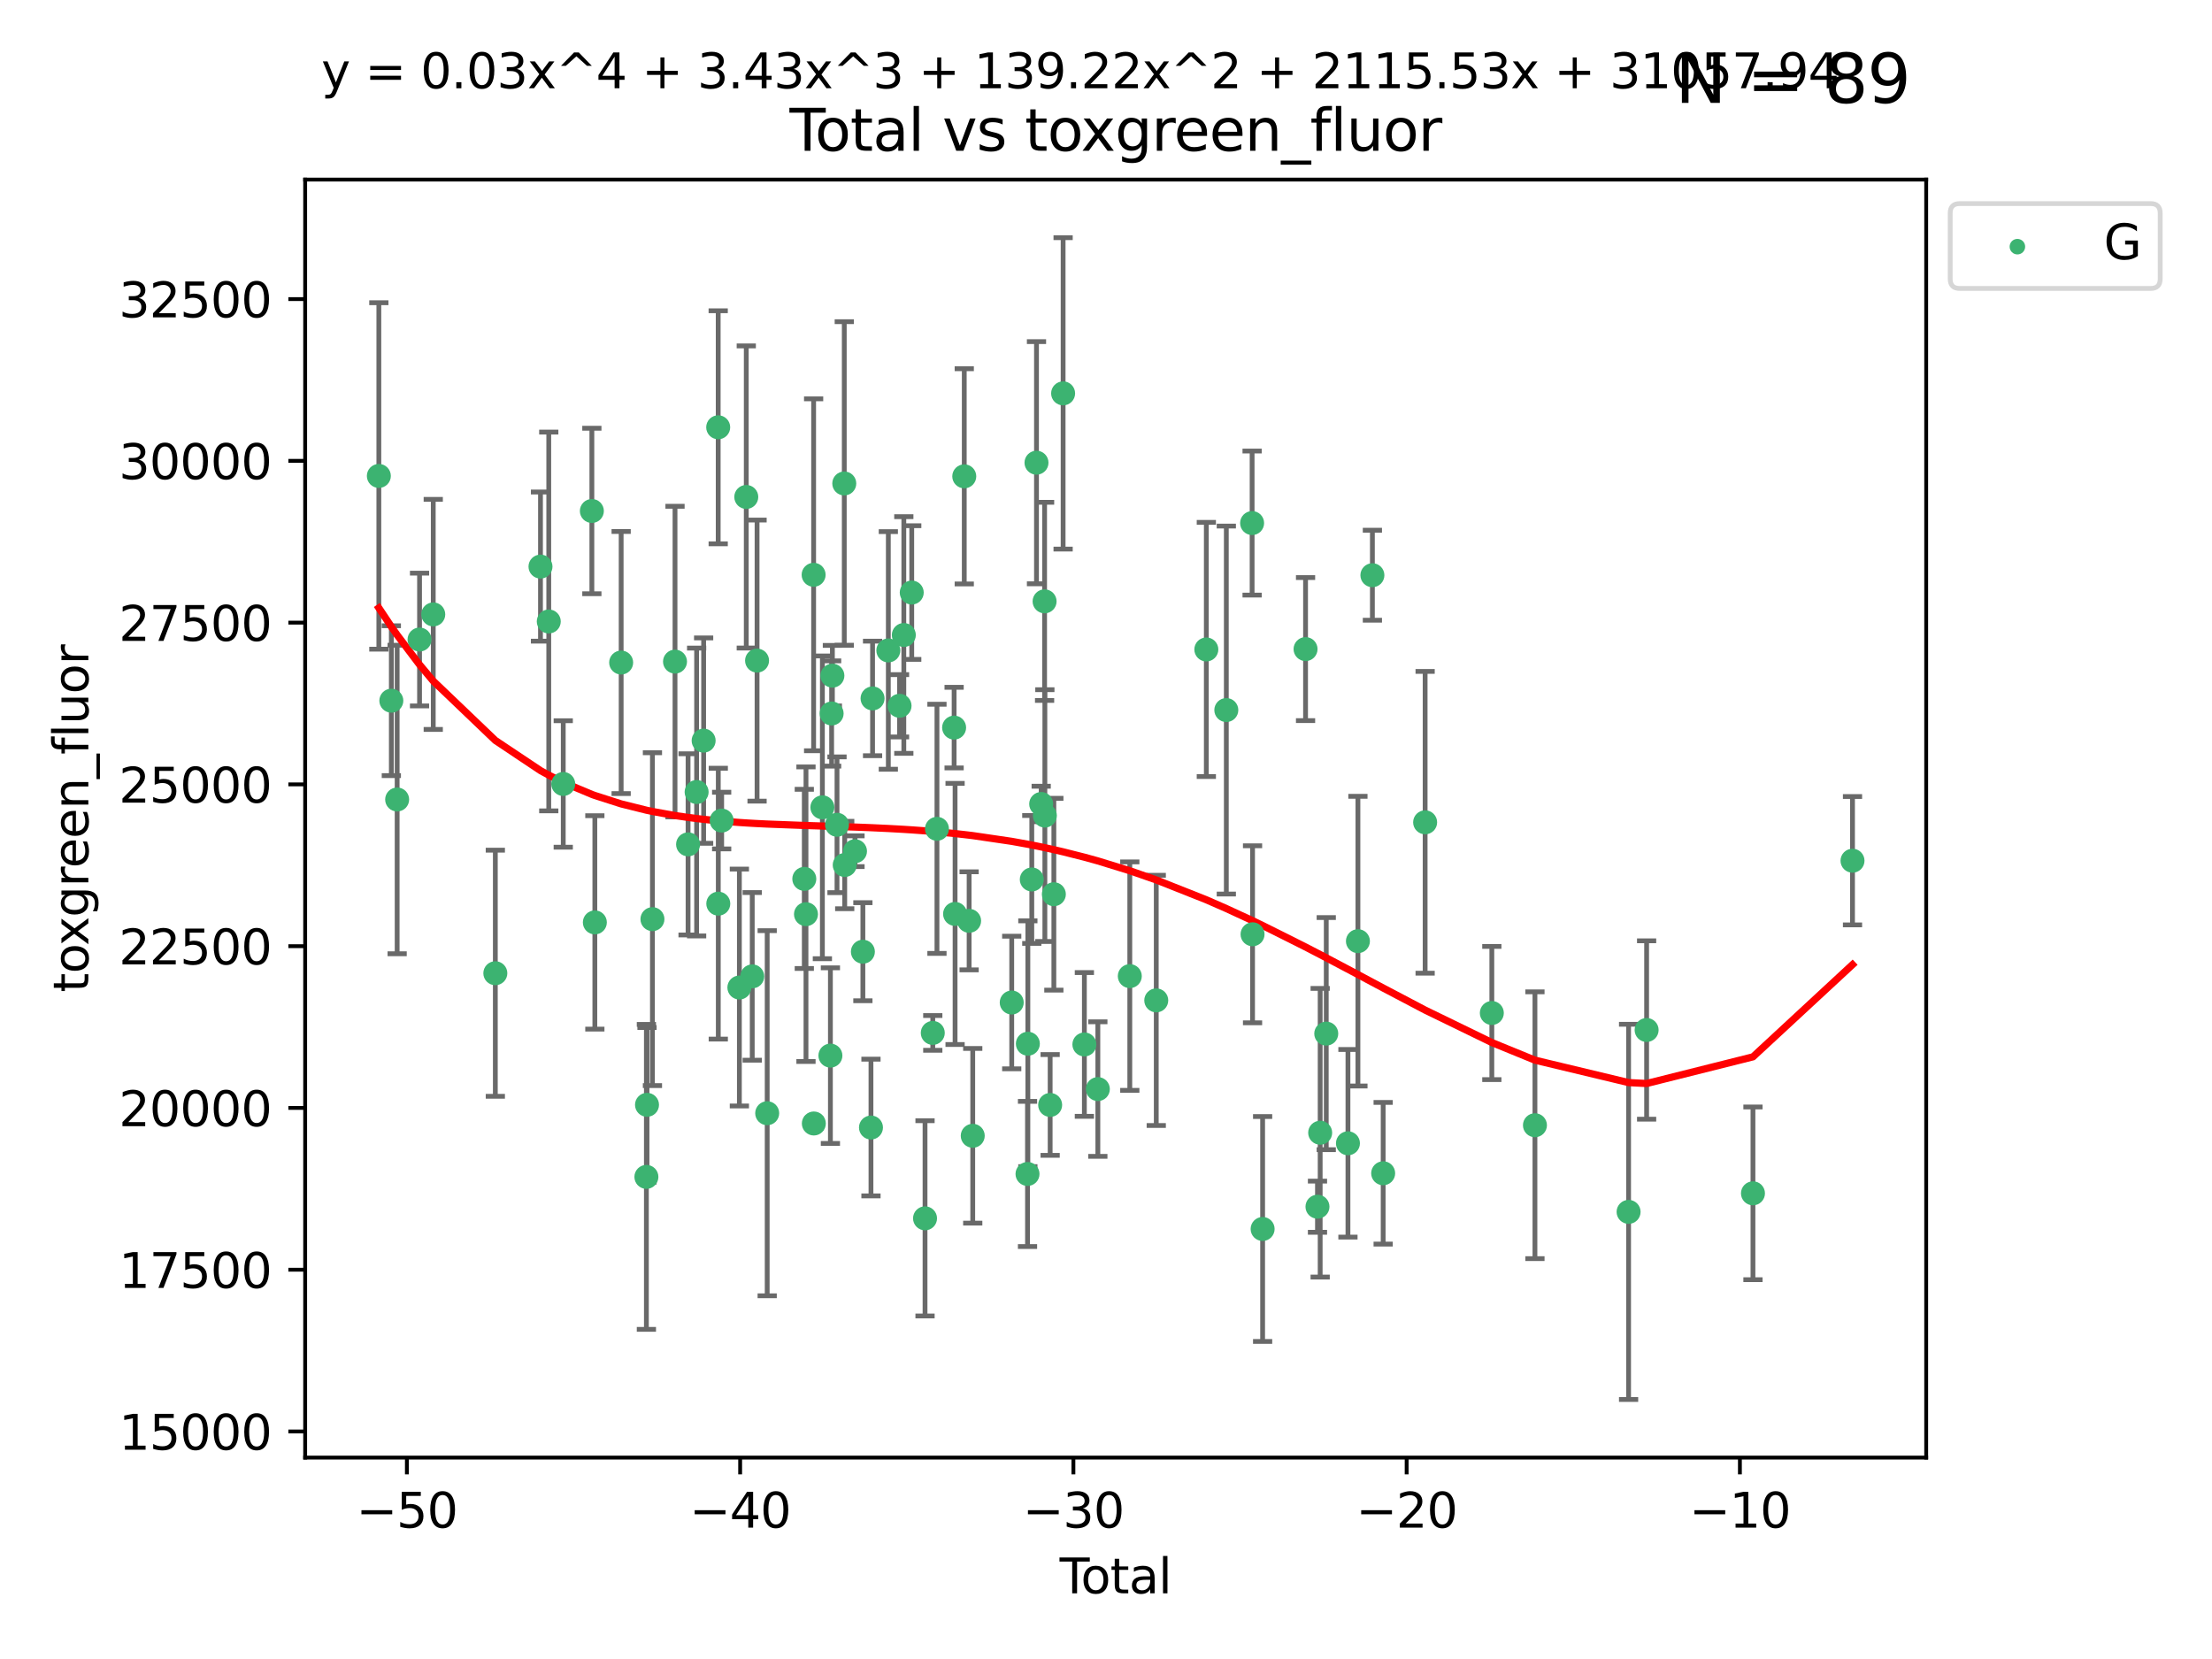 <?xml version="1.0" encoding="utf-8" standalone="no"?>
<!DOCTYPE svg PUBLIC "-//W3C//DTD SVG 1.1//EN"
  "http://www.w3.org/Graphics/SVG/1.1/DTD/svg11.dtd">
<svg xmlns:xlink="http://www.w3.org/1999/xlink" width="460.8pt" height="345.6pt" viewBox="0 0 460.8 345.6" xmlns="http://www.w3.org/2000/svg" version="1.1">
 <defs>
  <style type="text/css">*{stroke-linejoin: round; stroke-linecap: butt}</style>
 </defs>
 <g id="figure_1">
  <g id="patch_1">
   <path d="M 0 345.6 
L 460.8 345.6 
L 460.8 0 
L 0 0 
z
" style="fill: #ffffff"/>
  </g>
  <g id="axes_1">
   <g id="patch_2">
    <path d="M 63.571 303.64 
L 401.26 303.64 
L 401.26 37.411 
L 63.571 37.411 
z
" style="fill: #ffffff"/>
   </g>
   <g id="PathCollection_1">
    <defs>
     <path id="mc006fad2b3" d="M 0 1.118 
C 0.297 1.118 0.581 1 0.791 0.791 
C 1 0.581 1.118 0.297 1.118 0 
C 1.118 -0.297 1 -0.581 0.791 -0.791 
C 0.581 -1 0.297 -1.118 0 -1.118 
C -0.297 -1.118 -0.581 -1 -0.791 -0.791 
C -1 -0.581 -1.118 -0.297 -1.118 0 
C -1.118 0.297 -1 0.581 -0.791 0.791 
C -0.581 1 -0.297 1.118 0 1.118 
z
" style="stroke: #3cb371"/>
    </defs>
    <g clip-path="url(#p99f10d5192)">
     <use xlink:href="#mc006fad2b3" x="78.921" y="99.146" style="fill: #3cb371; stroke: #3cb371"/>
     <use xlink:href="#mc006fad2b3" x="81.522" y="145.965" style="fill: #3cb371; stroke: #3cb371"/>
     <use xlink:href="#mc006fad2b3" x="82.734" y="166.548" style="fill: #3cb371; stroke: #3cb371"/>
     <use xlink:href="#mc006fad2b3" x="87.399" y="133.227" style="fill: #3cb371; stroke: #3cb371"/>
     <use xlink:href="#mc006fad2b3" x="90.255" y="127.992" style="fill: #3cb371; stroke: #3cb371"/>
     <use xlink:href="#mc006fad2b3" x="103.187" y="202.741" style="fill: #3cb371; stroke: #3cb371"/>
     <use xlink:href="#mc006fad2b3" x="112.594" y="118.031" style="fill: #3cb371; stroke: #3cb371"/>
     <use xlink:href="#mc006fad2b3" x="114.318" y="129.463" style="fill: #3cb371; stroke: #3cb371"/>
     <use xlink:href="#mc006fad2b3" x="117.335" y="163.315" style="fill: #3cb371; stroke: #3cb371"/>
     <use xlink:href="#mc006fad2b3" x="123.296" y="106.448" style="fill: #3cb371; stroke: #3cb371"/>
     <use xlink:href="#mc006fad2b3" x="123.918" y="192.153" style="fill: #3cb371; stroke: #3cb371"/>
     <use xlink:href="#mc006fad2b3" x="129.398" y="138.02" style="fill: #3cb371; stroke: #3cb371"/>
     <use xlink:href="#mc006fad2b3" x="134.656" y="245.167" style="fill: #3cb371; stroke: #3cb371"/>
     <use xlink:href="#mc006fad2b3" x="134.784" y="230.153" style="fill: #3cb371; stroke: #3cb371"/>
     <use xlink:href="#mc006fad2b3" x="135.916" y="191.476" style="fill: #3cb371; stroke: #3cb371"/>
     <use xlink:href="#mc006fad2b3" x="140.618" y="137.825" style="fill: #3cb371; stroke: #3cb371"/>
     <use xlink:href="#mc006fad2b3" x="143.338" y="175.896" style="fill: #3cb371; stroke: #3cb371"/>
     <use xlink:href="#mc006fad2b3" x="145.12" y="164.991" style="fill: #3cb371; stroke: #3cb371"/>
     <use xlink:href="#mc006fad2b3" x="146.58" y="154.284" style="fill: #3cb371; stroke: #3cb371"/>
     <use xlink:href="#mc006fad2b3" x="149.614" y="89.012" style="fill: #3cb371; stroke: #3cb371"/>
     <use xlink:href="#mc006fad2b3" x="149.633" y="188.249" style="fill: #3cb371; stroke: #3cb371"/>
     <use xlink:href="#mc006fad2b3" x="150.335" y="170.94" style="fill: #3cb371; stroke: #3cb371"/>
     <use xlink:href="#mc006fad2b3" x="154.026" y="205.719" style="fill: #3cb371; stroke: #3cb371"/>
     <use xlink:href="#mc006fad2b3" x="155.462" y="103.526" style="fill: #3cb371; stroke: #3cb371"/>
     <use xlink:href="#mc006fad2b3" x="156.706" y="203.397" style="fill: #3cb371; stroke: #3cb371"/>
     <use xlink:href="#mc006fad2b3" x="157.71" y="137.614" style="fill: #3cb371; stroke: #3cb371"/>
     <use xlink:href="#mc006fad2b3" x="159.821" y="231.904" style="fill: #3cb371; stroke: #3cb371"/>
     <use xlink:href="#mc006fad2b3" x="167.55" y="183.085" style="fill: #3cb371; stroke: #3cb371"/>
     <use xlink:href="#mc006fad2b3" x="167.902" y="190.443" style="fill: #3cb371; stroke: #3cb371"/>
     <use xlink:href="#mc006fad2b3" x="169.493" y="119.742" style="fill: #3cb371; stroke: #3cb371"/>
     <use xlink:href="#mc006fad2b3" x="169.538" y="234.043" style="fill: #3cb371; stroke: #3cb371"/>
     <use xlink:href="#mc006fad2b3" x="171.317" y="168.182" style="fill: #3cb371; stroke: #3cb371"/>
     <use xlink:href="#mc006fad2b3" x="172.989" y="219.902" style="fill: #3cb371; stroke: #3cb371"/>
     <use xlink:href="#mc006fad2b3" x="173.244" y="148.632" style="fill: #3cb371; stroke: #3cb371"/>
     <use xlink:href="#mc006fad2b3" x="173.402" y="140.752" style="fill: #3cb371; stroke: #3cb371"/>
     <use xlink:href="#mc006fad2b3" x="174.365" y="171.815" style="fill: #3cb371; stroke: #3cb371"/>
     <use xlink:href="#mc006fad2b3" x="175.877" y="100.714" style="fill: #3cb371; stroke: #3cb371"/>
     <use xlink:href="#mc006fad2b3" x="175.97" y="180.196" style="fill: #3cb371; stroke: #3cb371"/>
     <use xlink:href="#mc006fad2b3" x="178.111" y="177.323" style="fill: #3cb371; stroke: #3cb371"/>
     <use xlink:href="#mc006fad2b3" x="179.754" y="198.258" style="fill: #3cb371; stroke: #3cb371"/>
     <use xlink:href="#mc006fad2b3" x="181.439" y="234.884" style="fill: #3cb371; stroke: #3cb371"/>
     <use xlink:href="#mc006fad2b3" x="181.771" y="145.495" style="fill: #3cb371; stroke: #3cb371"/>
     <use xlink:href="#mc006fad2b3" x="185.056" y="135.498" style="fill: #3cb371; stroke: #3cb371"/>
     <use xlink:href="#mc006fad2b3" x="187.392" y="147.031" style="fill: #3cb371; stroke: #3cb371"/>
     <use xlink:href="#mc006fad2b3" x="188.282" y="132.283" style="fill: #3cb371; stroke: #3cb371"/>
     <use xlink:href="#mc006fad2b3" x="189.932" y="123.439" style="fill: #3cb371; stroke: #3cb371"/>
     <use xlink:href="#mc006fad2b3" x="192.701" y="253.802" style="fill: #3cb371; stroke: #3cb371"/>
     <use xlink:href="#mc006fad2b3" x="194.315" y="215.174" style="fill: #3cb371; stroke: #3cb371"/>
     <use xlink:href="#mc006fad2b3" x="195.186" y="172.659" style="fill: #3cb371; stroke: #3cb371"/>
     <use xlink:href="#mc006fad2b3" x="198.759" y="151.574" style="fill: #3cb371; stroke: #3cb371"/>
     <use xlink:href="#mc006fad2b3" x="198.96" y="190.39" style="fill: #3cb371; stroke: #3cb371"/>
     <use xlink:href="#mc006fad2b3" x="200.874" y="99.229" style="fill: #3cb371; stroke: #3cb371"/>
     <use xlink:href="#mc006fad2b3" x="201.885" y="191.824" style="fill: #3cb371; stroke: #3cb371"/>
     <use xlink:href="#mc006fad2b3" x="202.64" y="236.606" style="fill: #3cb371; stroke: #3cb371"/>
     <use xlink:href="#mc006fad2b3" x="210.761" y="208.841" style="fill: #3cb371; stroke: #3cb371"/>
     <use xlink:href="#mc006fad2b3" x="214.05" y="244.559" style="fill: #3cb371; stroke: #3cb371"/>
     <use xlink:href="#mc006fad2b3" x="214.122" y="217.427" style="fill: #3cb371; stroke: #3cb371"/>
     <use xlink:href="#mc006fad2b3" x="214.941" y="183.207" style="fill: #3cb371; stroke: #3cb371"/>
     <use xlink:href="#mc006fad2b3" x="215.92" y="96.389" style="fill: #3cb371; stroke: #3cb371"/>
     <use xlink:href="#mc006fad2b3" x="216.899" y="167.483" style="fill: #3cb371; stroke: #3cb371"/>
     <use xlink:href="#mc006fad2b3" x="217.607" y="125.273" style="fill: #3cb371; stroke: #3cb371"/>
     <use xlink:href="#mc006fad2b3" x="217.664" y="169.903" style="fill: #3cb371; stroke: #3cb371"/>
     <use xlink:href="#mc006fad2b3" x="218.766" y="230.18" style="fill: #3cb371; stroke: #3cb371"/>
     <use xlink:href="#mc006fad2b3" x="219.537" y="186.284" style="fill: #3cb371; stroke: #3cb371"/>
     <use xlink:href="#mc006fad2b3" x="221.466" y="81.946" style="fill: #3cb371; stroke: #3cb371"/>
     <use xlink:href="#mc006fad2b3" x="225.896" y="217.578" style="fill: #3cb371; stroke: #3cb371"/>
     <use xlink:href="#mc006fad2b3" x="228.702" y="226.875" style="fill: #3cb371; stroke: #3cb371"/>
     <use xlink:href="#mc006fad2b3" x="235.358" y="203.344" style="fill: #3cb371; stroke: #3cb371"/>
     <use xlink:href="#mc006fad2b3" x="240.87" y="208.399" style="fill: #3cb371; stroke: #3cb371"/>
     <use xlink:href="#mc006fad2b3" x="251.301" y="135.294" style="fill: #3cb371; stroke: #3cb371"/>
     <use xlink:href="#mc006fad2b3" x="255.464" y="147.918" style="fill: #3cb371; stroke: #3cb371"/>
     <use xlink:href="#mc006fad2b3" x="260.837" y="108.965" style="fill: #3cb371; stroke: #3cb371"/>
     <use xlink:href="#mc006fad2b3" x="260.929" y="194.629" style="fill: #3cb371; stroke: #3cb371"/>
     <use xlink:href="#mc006fad2b3" x="263.027" y="256.019" style="fill: #3cb371; stroke: #3cb371"/>
     <use xlink:href="#mc006fad2b3" x="271.971" y="135.216" style="fill: #3cb371; stroke: #3cb371"/>
     <use xlink:href="#mc006fad2b3" x="274.455" y="251.378" style="fill: #3cb371; stroke: #3cb371"/>
     <use xlink:href="#mc006fad2b3" x="275.016" y="235.968" style="fill: #3cb371; stroke: #3cb371"/>
     <use xlink:href="#mc006fad2b3" x="276.283" y="215.321" style="fill: #3cb371; stroke: #3cb371"/>
     <use xlink:href="#mc006fad2b3" x="280.802" y="238.167" style="fill: #3cb371; stroke: #3cb371"/>
     <use xlink:href="#mc006fad2b3" x="282.88" y="196.061" style="fill: #3cb371; stroke: #3cb371"/>
     <use xlink:href="#mc006fad2b3" x="285.895" y="119.829" style="fill: #3cb371; stroke: #3cb371"/>
     <use xlink:href="#mc006fad2b3" x="288.138" y="244.411" style="fill: #3cb371; stroke: #3cb371"/>
     <use xlink:href="#mc006fad2b3" x="296.881" y="171.303" style="fill: #3cb371; stroke: #3cb371"/>
     <use xlink:href="#mc006fad2b3" x="310.775" y="211.026" style="fill: #3cb371; stroke: #3cb371"/>
     <use xlink:href="#mc006fad2b3" x="319.757" y="234.407" style="fill: #3cb371; stroke: #3cb371"/>
     <use xlink:href="#mc006fad2b3" x="339.265" y="252.456" style="fill: #3cb371; stroke: #3cb371"/>
     <use xlink:href="#mc006fad2b3" x="343.02" y="214.566" style="fill: #3cb371; stroke: #3cb371"/>
     <use xlink:href="#mc006fad2b3" x="365.174" y="248.59" style="fill: #3cb371; stroke: #3cb371"/>
     <use xlink:href="#mc006fad2b3" x="385.911" y="179.302" style="fill: #3cb371; stroke: #3cb371"/>
    </g>
   </g>
   <g id="matplotlib.axis_1">
    <g id="xtick_1">
     <g id="line2d_1">
      <defs>
       <path id="m7bd6274abc" d="M 0 0 
L 0 3.5 
" style="stroke: #000000; stroke-width: 0.8"/>
      </defs>
      <g>
       <use xlink:href="#m7bd6274abc" x="84.763" y="303.64" style="stroke: #000000; stroke-width: 0.8"/>
      </g>
     </g>
     <g id="text_1">
      <!-- −50 -->
      <g transform="translate(74.211 318.238)scale(0.1 -0.1)">
       <defs>
        <path id="DejaVuSans-2212" d="M 678 2272 
L 4684 2272 
L 4684 1741 
L 678 1741 
L 678 2272 
z
" transform="scale(0.016)"/>
        <path id="DejaVuSans-35" d="M 691 4666 
L 3169 4666 
L 3169 4134 
L 1269 4134 
L 1269 2991 
Q 1406 3038 1543 3061 
Q 1681 3084 1819 3084 
Q 2600 3084 3056 2656 
Q 3513 2228 3513 1497 
Q 3513 744 3044 326 
Q 2575 -91 1722 -91 
Q 1428 -91 1123 -41 
Q 819 9 494 109 
L 494 744 
Q 775 591 1075 516 
Q 1375 441 1709 441 
Q 2250 441 2565 725 
Q 2881 1009 2881 1497 
Q 2881 1984 2565 2268 
Q 2250 2553 1709 2553 
Q 1456 2553 1204 2497 
Q 953 2441 691 2322 
L 691 4666 
z
" transform="scale(0.016)"/>
        <path id="DejaVuSans-30" d="M 2034 4250 
Q 1547 4250 1301 3770 
Q 1056 3291 1056 2328 
Q 1056 1369 1301 889 
Q 1547 409 2034 409 
Q 2525 409 2770 889 
Q 3016 1369 3016 2328 
Q 3016 3291 2770 3770 
Q 2525 4250 2034 4250 
z
M 2034 4750 
Q 2819 4750 3233 4129 
Q 3647 3509 3647 2328 
Q 3647 1150 3233 529 
Q 2819 -91 2034 -91 
Q 1250 -91 836 529 
Q 422 1150 422 2328 
Q 422 3509 836 4129 
Q 1250 4750 2034 4750 
z
" transform="scale(0.016)"/>
       </defs>
       <use xlink:href="#DejaVuSans-2212"/>
       <use xlink:href="#DejaVuSans-35" x="83.789"/>
       <use xlink:href="#DejaVuSans-30" x="147.412"/>
      </g>
     </g>
    </g>
    <g id="xtick_2">
     <g id="line2d_2">
      <g>
       <use xlink:href="#m7bd6274abc" x="154.186" y="303.64" style="stroke: #000000; stroke-width: 0.8"/>
      </g>
     </g>
     <g id="text_2">
      <!-- −40 -->
      <g transform="translate(143.633 318.238)scale(0.1 -0.1)">
       <defs>
        <path id="DejaVuSans-34" d="M 2419 4116 
L 825 1625 
L 2419 1625 
L 2419 4116 
z
M 2253 4666 
L 3047 4666 
L 3047 1625 
L 3713 1625 
L 3713 1100 
L 3047 1100 
L 3047 0 
L 2419 0 
L 2419 1100 
L 313 1100 
L 313 1709 
L 2253 4666 
z
" transform="scale(0.016)"/>
       </defs>
       <use xlink:href="#DejaVuSans-2212"/>
       <use xlink:href="#DejaVuSans-34" x="83.789"/>
       <use xlink:href="#DejaVuSans-30" x="147.412"/>
      </g>
     </g>
    </g>
    <g id="xtick_3">
     <g id="line2d_3">
      <g>
       <use xlink:href="#m7bd6274abc" x="223.608" y="303.64" style="stroke: #000000; stroke-width: 0.8"/>
      </g>
     </g>
     <g id="text_3">
      <!-- −30 -->
      <g transform="translate(213.056 318.238)scale(0.1 -0.1)">
       <defs>
        <path id="DejaVuSans-33" d="M 2597 2516 
Q 3050 2419 3304 2112 
Q 3559 1806 3559 1356 
Q 3559 666 3084 287 
Q 2609 -91 1734 -91 
Q 1441 -91 1130 -33 
Q 819 25 488 141 
L 488 750 
Q 750 597 1062 519 
Q 1375 441 1716 441 
Q 2309 441 2620 675 
Q 2931 909 2931 1356 
Q 2931 1769 2642 2001 
Q 2353 2234 1838 2234 
L 1294 2234 
L 1294 2753 
L 1863 2753 
Q 2328 2753 2575 2939 
Q 2822 3125 2822 3475 
Q 2822 3834 2567 4026 
Q 2313 4219 1838 4219 
Q 1578 4219 1281 4162 
Q 984 4106 628 3988 
L 628 4550 
Q 988 4650 1302 4700 
Q 1616 4750 1894 4750 
Q 2613 4750 3031 4423 
Q 3450 4097 3450 3541 
Q 3450 3153 3228 2886 
Q 3006 2619 2597 2516 
z
" transform="scale(0.016)"/>
       </defs>
       <use xlink:href="#DejaVuSans-2212"/>
       <use xlink:href="#DejaVuSans-33" x="83.789"/>
       <use xlink:href="#DejaVuSans-30" x="147.412"/>
      </g>
     </g>
    </g>
    <g id="xtick_4">
     <g id="line2d_4">
      <g>
       <use xlink:href="#m7bd6274abc" x="293.031" y="303.64" style="stroke: #000000; stroke-width: 0.8"/>
      </g>
     </g>
     <g id="text_4">
      <!-- −20 -->
      <g transform="translate(282.478 318.238)scale(0.1 -0.1)">
       <defs>
        <path id="DejaVuSans-32" d="M 1228 531 
L 3431 531 
L 3431 0 
L 469 0 
L 469 531 
Q 828 903 1448 1529 
Q 2069 2156 2228 2338 
Q 2531 2678 2651 2914 
Q 2772 3150 2772 3378 
Q 2772 3750 2511 3984 
Q 2250 4219 1831 4219 
Q 1534 4219 1204 4116 
Q 875 4013 500 3803 
L 500 4441 
Q 881 4594 1212 4672 
Q 1544 4750 1819 4750 
Q 2544 4750 2975 4387 
Q 3406 4025 3406 3419 
Q 3406 3131 3298 2873 
Q 3191 2616 2906 2266 
Q 2828 2175 2409 1742 
Q 1991 1309 1228 531 
z
" transform="scale(0.016)"/>
       </defs>
       <use xlink:href="#DejaVuSans-2212"/>
       <use xlink:href="#DejaVuSans-32" x="83.789"/>
       <use xlink:href="#DejaVuSans-30" x="147.412"/>
      </g>
     </g>
    </g>
    <g id="xtick_5">
     <g id="line2d_5">
      <g>
       <use xlink:href="#m7bd6274abc" x="362.453" y="303.64" style="stroke: #000000; stroke-width: 0.8"/>
      </g>
     </g>
     <g id="text_5">
      <!-- −10 -->
      <g transform="translate(351.901 318.238)scale(0.1 -0.1)">
       <defs>
        <path id="DejaVuSans-31" d="M 794 531 
L 1825 531 
L 1825 4091 
L 703 3866 
L 703 4441 
L 1819 4666 
L 2450 4666 
L 2450 531 
L 3481 531 
L 3481 0 
L 794 0 
L 794 531 
z
" transform="scale(0.016)"/>
       </defs>
       <use xlink:href="#DejaVuSans-2212"/>
       <use xlink:href="#DejaVuSans-31" x="83.789"/>
       <use xlink:href="#DejaVuSans-30" x="147.412"/>
      </g>
     </g>
    </g>
    <g id="text_6">
     <!-- Total -->
     <g transform="translate(220.739 331.917)scale(0.1 -0.1)">
      <defs>
       <path id="DejaVuSans-54" d="M -19 4666 
L 3928 4666 
L 3928 4134 
L 2272 4134 
L 2272 0 
L 1638 0 
L 1638 4134 
L -19 4134 
L -19 4666 
z
" transform="scale(0.016)"/>
       <path id="DejaVuSans-6f" d="M 1959 3097 
Q 1497 3097 1228 2736 
Q 959 2375 959 1747 
Q 959 1119 1226 758 
Q 1494 397 1959 397 
Q 2419 397 2687 759 
Q 2956 1122 2956 1747 
Q 2956 2369 2687 2733 
Q 2419 3097 1959 3097 
z
M 1959 3584 
Q 2709 3584 3137 3096 
Q 3566 2609 3566 1747 
Q 3566 888 3137 398 
Q 2709 -91 1959 -91 
Q 1206 -91 779 398 
Q 353 888 353 1747 
Q 353 2609 779 3096 
Q 1206 3584 1959 3584 
z
" transform="scale(0.016)"/>
       <path id="DejaVuSans-74" d="M 1172 4494 
L 1172 3500 
L 2356 3500 
L 2356 3053 
L 1172 3053 
L 1172 1153 
Q 1172 725 1289 603 
Q 1406 481 1766 481 
L 2356 481 
L 2356 0 
L 1766 0 
Q 1100 0 847 248 
Q 594 497 594 1153 
L 594 3053 
L 172 3053 
L 172 3500 
L 594 3500 
L 594 4494 
L 1172 4494 
z
" transform="scale(0.016)"/>
       <path id="DejaVuSans-61" d="M 2194 1759 
Q 1497 1759 1228 1600 
Q 959 1441 959 1056 
Q 959 750 1161 570 
Q 1363 391 1709 391 
Q 2188 391 2477 730 
Q 2766 1069 2766 1631 
L 2766 1759 
L 2194 1759 
z
M 3341 1997 
L 3341 0 
L 2766 0 
L 2766 531 
Q 2569 213 2275 61 
Q 1981 -91 1556 -91 
Q 1019 -91 701 211 
Q 384 513 384 1019 
Q 384 1609 779 1909 
Q 1175 2209 1959 2209 
L 2766 2209 
L 2766 2266 
Q 2766 2663 2505 2880 
Q 2244 3097 1772 3097 
Q 1472 3097 1187 3025 
Q 903 2953 641 2809 
L 641 3341 
Q 956 3463 1253 3523 
Q 1550 3584 1831 3584 
Q 2591 3584 2966 3190 
Q 3341 2797 3341 1997 
z
" transform="scale(0.016)"/>
       <path id="DejaVuSans-6c" d="M 603 4863 
L 1178 4863 
L 1178 0 
L 603 0 
L 603 4863 
z
" transform="scale(0.016)"/>
      </defs>
      <use xlink:href="#DejaVuSans-54"/>
      <use xlink:href="#DejaVuSans-6f" x="44.084"/>
      <use xlink:href="#DejaVuSans-74" x="105.266"/>
      <use xlink:href="#DejaVuSans-61" x="144.475"/>
      <use xlink:href="#DejaVuSans-6c" x="205.754"/>
     </g>
    </g>
   </g>
   <g id="matplotlib.axis_2">
    <g id="ytick_1">
     <g id="line2d_6">
      <defs>
       <path id="m98a2f1f2c1" d="M 0 0 
L -3.5 0 
" style="stroke: #000000; stroke-width: 0.8"/>
      </defs>
      <g>
       <use xlink:href="#m98a2f1f2c1" x="63.571" y="298.2" style="stroke: #000000; stroke-width: 0.8"/>
      </g>
     </g>
     <g id="text_7">
      <!-- 15000 -->
      <g transform="translate(24.759 302)scale(0.1 -0.1)">
       <use xlink:href="#DejaVuSans-31"/>
       <use xlink:href="#DejaVuSans-35" x="63.623"/>
       <use xlink:href="#DejaVuSans-30" x="127.246"/>
       <use xlink:href="#DejaVuSans-30" x="190.869"/>
       <use xlink:href="#DejaVuSans-30" x="254.492"/>
      </g>
     </g>
    </g>
    <g id="ytick_2">
     <g id="line2d_7">
      <g>
       <use xlink:href="#m98a2f1f2c1" x="63.571" y="264.501" style="stroke: #000000; stroke-width: 0.8"/>
      </g>
     </g>
     <g id="text_8">
      <!-- 17500 -->
      <g transform="translate(24.759 268.3)scale(0.1 -0.1)">
       <defs>
        <path id="DejaVuSans-37" d="M 525 4666 
L 3525 4666 
L 3525 4397 
L 1831 0 
L 1172 0 
L 2766 4134 
L 525 4134 
L 525 4666 
z
" transform="scale(0.016)"/>
       </defs>
       <use xlink:href="#DejaVuSans-31"/>
       <use xlink:href="#DejaVuSans-37" x="63.623"/>
       <use xlink:href="#DejaVuSans-35" x="127.246"/>
       <use xlink:href="#DejaVuSans-30" x="190.869"/>
       <use xlink:href="#DejaVuSans-30" x="254.492"/>
      </g>
     </g>
    </g>
    <g id="ytick_3">
     <g id="line2d_8">
      <g>
       <use xlink:href="#m98a2f1f2c1" x="63.571" y="230.802" style="stroke: #000000; stroke-width: 0.8"/>
      </g>
     </g>
     <g id="text_9">
      <!-- 20000 -->
      <g transform="translate(24.759 234.601)scale(0.1 -0.1)">
       <use xlink:href="#DejaVuSans-32"/>
       <use xlink:href="#DejaVuSans-30" x="63.623"/>
       <use xlink:href="#DejaVuSans-30" x="127.246"/>
       <use xlink:href="#DejaVuSans-30" x="190.869"/>
       <use xlink:href="#DejaVuSans-30" x="254.492"/>
      </g>
     </g>
    </g>
    <g id="ytick_4">
     <g id="line2d_9">
      <g>
       <use xlink:href="#m98a2f1f2c1" x="63.571" y="197.102" style="stroke: #000000; stroke-width: 0.8"/>
      </g>
     </g>
     <g id="text_10">
      <!-- 22500 -->
      <g transform="translate(24.759 200.901)scale(0.1 -0.1)">
       <use xlink:href="#DejaVuSans-32"/>
       <use xlink:href="#DejaVuSans-32" x="63.623"/>
       <use xlink:href="#DejaVuSans-35" x="127.246"/>
       <use xlink:href="#DejaVuSans-30" x="190.869"/>
       <use xlink:href="#DejaVuSans-30" x="254.492"/>
      </g>
     </g>
    </g>
    <g id="ytick_5">
     <g id="line2d_10">
      <g>
       <use xlink:href="#m98a2f1f2c1" x="63.571" y="163.403" style="stroke: #000000; stroke-width: 0.8"/>
      </g>
     </g>
     <g id="text_11">
      <!-- 25000 -->
      <g transform="translate(24.759 167.202)scale(0.1 -0.1)">
       <use xlink:href="#DejaVuSans-32"/>
       <use xlink:href="#DejaVuSans-35" x="63.623"/>
       <use xlink:href="#DejaVuSans-30" x="127.246"/>
       <use xlink:href="#DejaVuSans-30" x="190.869"/>
       <use xlink:href="#DejaVuSans-30" x="254.492"/>
      </g>
     </g>
    </g>
    <g id="ytick_6">
     <g id="line2d_11">
      <g>
       <use xlink:href="#m98a2f1f2c1" x="63.571" y="129.703" style="stroke: #000000; stroke-width: 0.8"/>
      </g>
     </g>
     <g id="text_12">
      <!-- 27500 -->
      <g transform="translate(24.759 133.503)scale(0.1 -0.1)">
       <use xlink:href="#DejaVuSans-32"/>
       <use xlink:href="#DejaVuSans-37" x="63.623"/>
       <use xlink:href="#DejaVuSans-35" x="127.246"/>
       <use xlink:href="#DejaVuSans-30" x="190.869"/>
       <use xlink:href="#DejaVuSans-30" x="254.492"/>
      </g>
     </g>
    </g>
    <g id="ytick_7">
     <g id="line2d_12">
      <g>
       <use xlink:href="#m98a2f1f2c1" x="63.571" y="96.004" style="stroke: #000000; stroke-width: 0.8"/>
      </g>
     </g>
     <g id="text_13">
      <!-- 30000 -->
      <g transform="translate(24.759 99.803)scale(0.1 -0.1)">
       <use xlink:href="#DejaVuSans-33"/>
       <use xlink:href="#DejaVuSans-30" x="63.623"/>
       <use xlink:href="#DejaVuSans-30" x="127.246"/>
       <use xlink:href="#DejaVuSans-30" x="190.869"/>
       <use xlink:href="#DejaVuSans-30" x="254.492"/>
      </g>
     </g>
    </g>
    <g id="ytick_8">
     <g id="line2d_13">
      <g>
       <use xlink:href="#m98a2f1f2c1" x="63.571" y="62.304" style="stroke: #000000; stroke-width: 0.8"/>
      </g>
     </g>
     <g id="text_14">
      <!-- 32500 -->
      <g transform="translate(24.759 66.104)scale(0.1 -0.1)">
       <use xlink:href="#DejaVuSans-33"/>
       <use xlink:href="#DejaVuSans-32" x="63.623"/>
       <use xlink:href="#DejaVuSans-35" x="127.246"/>
       <use xlink:href="#DejaVuSans-30" x="190.869"/>
       <use xlink:href="#DejaVuSans-30" x="254.492"/>
      </g>
     </g>
    </g>
    <g id="text_15">
     <!-- toxgreen_fluor -->
     <g transform="translate(18.401 206.72)rotate(-90)scale(0.1 -0.1)">
      <defs>
       <path id="DejaVuSans-78" d="M 3513 3500 
L 2247 1797 
L 3578 0 
L 2900 0 
L 1881 1375 
L 863 0 
L 184 0 
L 1544 1831 
L 300 3500 
L 978 3500 
L 1906 2253 
L 2834 3500 
L 3513 3500 
z
" transform="scale(0.016)"/>
       <path id="DejaVuSans-67" d="M 2906 1791 
Q 2906 2416 2648 2759 
Q 2391 3103 1925 3103 
Q 1463 3103 1205 2759 
Q 947 2416 947 1791 
Q 947 1169 1205 825 
Q 1463 481 1925 481 
Q 2391 481 2648 825 
Q 2906 1169 2906 1791 
z
M 3481 434 
Q 3481 -459 3084 -895 
Q 2688 -1331 1869 -1331 
Q 1566 -1331 1297 -1286 
Q 1028 -1241 775 -1147 
L 775 -588 
Q 1028 -725 1275 -790 
Q 1522 -856 1778 -856 
Q 2344 -856 2625 -561 
Q 2906 -266 2906 331 
L 2906 616 
Q 2728 306 2450 153 
Q 2172 0 1784 0 
Q 1141 0 747 490 
Q 353 981 353 1791 
Q 353 2603 747 3093 
Q 1141 3584 1784 3584 
Q 2172 3584 2450 3431 
Q 2728 3278 2906 2969 
L 2906 3500 
L 3481 3500 
L 3481 434 
z
" transform="scale(0.016)"/>
       <path id="DejaVuSans-72" d="M 2631 2963 
Q 2534 3019 2420 3045 
Q 2306 3072 2169 3072 
Q 1681 3072 1420 2755 
Q 1159 2438 1159 1844 
L 1159 0 
L 581 0 
L 581 3500 
L 1159 3500 
L 1159 2956 
Q 1341 3275 1631 3429 
Q 1922 3584 2338 3584 
Q 2397 3584 2469 3576 
Q 2541 3569 2628 3553 
L 2631 2963 
z
" transform="scale(0.016)"/>
       <path id="DejaVuSans-65" d="M 3597 1894 
L 3597 1613 
L 953 1613 
Q 991 1019 1311 708 
Q 1631 397 2203 397 
Q 2534 397 2845 478 
Q 3156 559 3463 722 
L 3463 178 
Q 3153 47 2828 -22 
Q 2503 -91 2169 -91 
Q 1331 -91 842 396 
Q 353 884 353 1716 
Q 353 2575 817 3079 
Q 1281 3584 2069 3584 
Q 2775 3584 3186 3129 
Q 3597 2675 3597 1894 
z
M 3022 2063 
Q 3016 2534 2758 2815 
Q 2500 3097 2075 3097 
Q 1594 3097 1305 2825 
Q 1016 2553 972 2059 
L 3022 2063 
z
" transform="scale(0.016)"/>
       <path id="DejaVuSans-6e" d="M 3513 2113 
L 3513 0 
L 2938 0 
L 2938 2094 
Q 2938 2591 2744 2837 
Q 2550 3084 2163 3084 
Q 1697 3084 1428 2787 
Q 1159 2491 1159 1978 
L 1159 0 
L 581 0 
L 581 3500 
L 1159 3500 
L 1159 2956 
Q 1366 3272 1645 3428 
Q 1925 3584 2291 3584 
Q 2894 3584 3203 3211 
Q 3513 2838 3513 2113 
z
" transform="scale(0.016)"/>
       <path id="DejaVuSans-5f" d="M 3263 -1063 
L 3263 -1509 
L -63 -1509 
L -63 -1063 
L 3263 -1063 
z
" transform="scale(0.016)"/>
       <path id="DejaVuSans-66" d="M 2375 4863 
L 2375 4384 
L 1825 4384 
Q 1516 4384 1395 4259 
Q 1275 4134 1275 3809 
L 1275 3500 
L 2222 3500 
L 2222 3053 
L 1275 3053 
L 1275 0 
L 697 0 
L 697 3053 
L 147 3053 
L 147 3500 
L 697 3500 
L 697 3744 
Q 697 4328 969 4595 
Q 1241 4863 1831 4863 
L 2375 4863 
z
" transform="scale(0.016)"/>
       <path id="DejaVuSans-75" d="M 544 1381 
L 544 3500 
L 1119 3500 
L 1119 1403 
Q 1119 906 1312 657 
Q 1506 409 1894 409 
Q 2359 409 2629 706 
Q 2900 1003 2900 1516 
L 2900 3500 
L 3475 3500 
L 3475 0 
L 2900 0 
L 2900 538 
Q 2691 219 2414 64 
Q 2138 -91 1772 -91 
Q 1169 -91 856 284 
Q 544 659 544 1381 
z
M 1991 3584 
L 1991 3584 
z
" transform="scale(0.016)"/>
      </defs>
      <use xlink:href="#DejaVuSans-74"/>
      <use xlink:href="#DejaVuSans-6f" x="39.209"/>
      <use xlink:href="#DejaVuSans-78" x="97.266"/>
      <use xlink:href="#DejaVuSans-67" x="156.445"/>
      <use xlink:href="#DejaVuSans-72" x="219.922"/>
      <use xlink:href="#DejaVuSans-65" x="258.785"/>
      <use xlink:href="#DejaVuSans-65" x="320.309"/>
      <use xlink:href="#DejaVuSans-6e" x="381.832"/>
      <use xlink:href="#DejaVuSans-5f" x="445.211"/>
      <use xlink:href="#DejaVuSans-66" x="495.211"/>
      <use xlink:href="#DejaVuSans-6c" x="530.416"/>
      <use xlink:href="#DejaVuSans-75" x="558.199"/>
      <use xlink:href="#DejaVuSans-6f" x="621.578"/>
      <use xlink:href="#DejaVuSans-72" x="682.76"/>
     </g>
    </g>
   </g>
   <g id="LineCollection_1">
    <path d="M 78.921 135.232 
L 78.921 63.061 
" clip-path="url(#p99f10d5192)" style="fill: none; stroke: #696969"/>
    <path d="M 81.522 161.575 
L 81.522 130.354 
" clip-path="url(#p99f10d5192)" style="fill: none; stroke: #696969"/>
    <path d="M 82.734 198.685 
L 82.734 134.411 
" clip-path="url(#p99f10d5192)" style="fill: none; stroke: #696969"/>
    <path d="M 87.399 147.059 
L 87.399 119.395 
" clip-path="url(#p99f10d5192)" style="fill: none; stroke: #696969"/>
    <path d="M 90.255 151.955 
L 90.255 104.028 
" clip-path="url(#p99f10d5192)" style="fill: none; stroke: #696969"/>
    <path d="M 103.187 228.376 
L 103.187 177.107 
" clip-path="url(#p99f10d5192)" style="fill: none; stroke: #696969"/>
    <path d="M 112.594 133.568 
L 112.594 102.493 
" clip-path="url(#p99f10d5192)" style="fill: none; stroke: #696969"/>
    <path d="M 114.318 168.917 
L 114.318 90.008 
" clip-path="url(#p99f10d5192)" style="fill: none; stroke: #696969"/>
    <path d="M 117.335 176.488 
L 117.335 150.141 
" clip-path="url(#p99f10d5192)" style="fill: none; stroke: #696969"/>
    <path d="M 123.296 123.686 
L 123.296 89.21 
" clip-path="url(#p99f10d5192)" style="fill: none; stroke: #696969"/>
    <path d="M 123.918 214.379 
L 123.918 169.927 
" clip-path="url(#p99f10d5192)" style="fill: none; stroke: #696969"/>
    <path d="M 129.398 165.319 
L 129.398 110.72 
" clip-path="url(#p99f10d5192)" style="fill: none; stroke: #696969"/>
    <path d="M 134.656 276.93 
L 134.656 213.404 
" clip-path="url(#p99f10d5192)" style="fill: none; stroke: #696969"/>
    <path d="M 134.784 246.258 
L 134.784 214.048 
" clip-path="url(#p99f10d5192)" style="fill: none; stroke: #696969"/>
    <path d="M 135.916 226.147 
L 135.916 156.806 
" clip-path="url(#p99f10d5192)" style="fill: none; stroke: #696969"/>
    <path d="M 140.618 170.183 
L 140.618 105.466 
" clip-path="url(#p99f10d5192)" style="fill: none; stroke: #696969"/>
    <path d="M 143.338 194.774 
L 143.338 157.018 
" clip-path="url(#p99f10d5192)" style="fill: none; stroke: #696969"/>
    <path d="M 145.12 194.974 
L 145.12 135.009 
" clip-path="url(#p99f10d5192)" style="fill: none; stroke: #696969"/>
    <path d="M 146.58 175.676 
L 146.58 132.892 
" clip-path="url(#p99f10d5192)" style="fill: none; stroke: #696969"/>
    <path d="M 149.614 113.289 
L 149.614 64.736 
" clip-path="url(#p99f10d5192)" style="fill: none; stroke: #696969"/>
    <path d="M 149.633 216.46 
L 149.633 160.039 
" clip-path="url(#p99f10d5192)" style="fill: none; stroke: #696969"/>
    <path d="M 150.335 176.839 
L 150.335 165.042 
" clip-path="url(#p99f10d5192)" style="fill: none; stroke: #696969"/>
    <path d="M 154.026 230.39 
L 154.026 181.048 
" clip-path="url(#p99f10d5192)" style="fill: none; stroke: #696969"/>
    <path d="M 155.462 134.995 
L 155.462 72.056 
" clip-path="url(#p99f10d5192)" style="fill: none; stroke: #696969"/>
    <path d="M 156.706 220.862 
L 156.706 185.932 
" clip-path="url(#p99f10d5192)" style="fill: none; stroke: #696969"/>
    <path d="M 157.71 166.892 
L 157.71 108.336 
" clip-path="url(#p99f10d5192)" style="fill: none; stroke: #696969"/>
    <path d="M 159.821 269.935 
L 159.821 193.874 
" clip-path="url(#p99f10d5192)" style="fill: none; stroke: #696969"/>
    <path d="M 167.55 201.747 
L 167.55 164.424 
" clip-path="url(#p99f10d5192)" style="fill: none; stroke: #696969"/>
    <path d="M 167.902 221.126 
L 167.902 159.76 
" clip-path="url(#p99f10d5192)" style="fill: none; stroke: #696969"/>
    <path d="M 169.493 156.399 
L 169.493 83.085 
" clip-path="url(#p99f10d5192)" style="fill: none; stroke: #696969"/>
    <path d="M 169.538 235.052 
L 169.538 233.035 
" clip-path="url(#p99f10d5192)" style="fill: none; stroke: #696969"/>
    <path d="M 171.317 199.717 
L 171.317 136.646 
" clip-path="url(#p99f10d5192)" style="fill: none; stroke: #696969"/>
    <path d="M 172.989 238.193 
L 172.989 201.612 
" clip-path="url(#p99f10d5192)" style="fill: none; stroke: #696969"/>
    <path d="M 173.244 159.595 
L 173.244 137.669 
" clip-path="url(#p99f10d5192)" style="fill: none; stroke: #696969"/>
    <path d="M 173.402 147.059 
L 173.402 134.446 
" clip-path="url(#p99f10d5192)" style="fill: none; stroke: #696969"/>
    <path d="M 174.365 185.956 
L 174.365 157.674 
" clip-path="url(#p99f10d5192)" style="fill: none; stroke: #696969"/>
    <path d="M 175.877 134.418 
L 175.877 67.011 
" clip-path="url(#p99f10d5192)" style="fill: none; stroke: #696969"/>
    <path d="M 175.97 189.299 
L 175.97 171.093 
" clip-path="url(#p99f10d5192)" style="fill: none; stroke: #696969"/>
    <path d="M 178.111 180.527 
L 178.111 174.119 
" clip-path="url(#p99f10d5192)" style="fill: none; stroke: #696969"/>
    <path d="M 179.754 208.473 
L 179.754 188.044 
" clip-path="url(#p99f10d5192)" style="fill: none; stroke: #696969"/>
    <path d="M 181.439 249.125 
L 181.439 220.643 
" clip-path="url(#p99f10d5192)" style="fill: none; stroke: #696969"/>
    <path d="M 181.771 157.427 
L 181.771 133.563 
" clip-path="url(#p99f10d5192)" style="fill: none; stroke: #696969"/>
    <path d="M 185.056 160.246 
L 185.056 110.75 
" clip-path="url(#p99f10d5192)" style="fill: none; stroke: #696969"/>
    <path d="M 187.392 153.524 
L 187.392 140.538 
" clip-path="url(#p99f10d5192)" style="fill: none; stroke: #696969"/>
    <path d="M 188.282 156.934 
L 188.282 107.632 
" clip-path="url(#p99f10d5192)" style="fill: none; stroke: #696969"/>
    <path d="M 189.932 137.361 
L 189.932 109.517 
" clip-path="url(#p99f10d5192)" style="fill: none; stroke: #696969"/>
    <path d="M 192.701 274.143 
L 192.701 233.462 
" clip-path="url(#p99f10d5192)" style="fill: none; stroke: #696969"/>
    <path d="M 194.315 218.79 
L 194.315 211.558 
" clip-path="url(#p99f10d5192)" style="fill: none; stroke: #696969"/>
    <path d="M 195.186 198.611 
L 195.186 146.708 
" clip-path="url(#p99f10d5192)" style="fill: none; stroke: #696969"/>
    <path d="M 198.759 159.968 
L 198.759 143.181 
" clip-path="url(#p99f10d5192)" style="fill: none; stroke: #696969"/>
    <path d="M 198.96 217.592 
L 198.96 163.189 
" clip-path="url(#p99f10d5192)" style="fill: none; stroke: #696969"/>
    <path d="M 200.874 121.646 
L 200.874 76.812 
" clip-path="url(#p99f10d5192)" style="fill: none; stroke: #696969"/>
    <path d="M 201.885 202.039 
L 201.885 181.609 
" clip-path="url(#p99f10d5192)" style="fill: none; stroke: #696969"/>
    <path d="M 202.64 254.796 
L 202.64 218.417 
" clip-path="url(#p99f10d5192)" style="fill: none; stroke: #696969"/>
    <path d="M 210.761 222.655 
L 210.761 195.027 
" clip-path="url(#p99f10d5192)" style="fill: none; stroke: #696969"/>
    <path d="M 214.05 259.679 
L 214.05 229.439 
" clip-path="url(#p99f10d5192)" style="fill: none; stroke: #696969"/>
    <path d="M 214.122 243.025 
L 214.122 191.829 
" clip-path="url(#p99f10d5192)" style="fill: none; stroke: #696969"/>
    <path d="M 214.941 196.527 
L 214.941 169.886 
" clip-path="url(#p99f10d5192)" style="fill: none; stroke: #696969"/>
    <path d="M 215.92 121.616 
L 215.92 71.162 
" clip-path="url(#p99f10d5192)" style="fill: none; stroke: #696969"/>
    <path d="M 216.899 171.18 
L 216.899 163.786 
" clip-path="url(#p99f10d5192)" style="fill: none; stroke: #696969"/>
    <path d="M 217.607 145.91 
L 217.607 104.637 
" clip-path="url(#p99f10d5192)" style="fill: none; stroke: #696969"/>
    <path d="M 217.664 196.128 
L 217.664 143.678 
" clip-path="url(#p99f10d5192)" style="fill: none; stroke: #696969"/>
    <path d="M 218.766 240.675 
L 218.766 219.684 
" clip-path="url(#p99f10d5192)" style="fill: none; stroke: #696969"/>
    <path d="M 219.537 206.263 
L 219.537 166.304 
" clip-path="url(#p99f10d5192)" style="fill: none; stroke: #696969"/>
    <path d="M 221.466 114.379 
L 221.466 49.513 
" clip-path="url(#p99f10d5192)" style="fill: none; stroke: #696969"/>
    <path d="M 225.896 232.551 
L 225.896 202.604 
" clip-path="url(#p99f10d5192)" style="fill: none; stroke: #696969"/>
    <path d="M 228.702 240.892 
L 228.702 212.857 
" clip-path="url(#p99f10d5192)" style="fill: none; stroke: #696969"/>
    <path d="M 235.358 227.139 
L 235.358 179.55 
" clip-path="url(#p99f10d5192)" style="fill: none; stroke: #696969"/>
    <path d="M 240.87 234.464 
L 240.87 182.334 
" clip-path="url(#p99f10d5192)" style="fill: none; stroke: #696969"/>
    <path d="M 251.301 161.769 
L 251.301 108.818 
" clip-path="url(#p99f10d5192)" style="fill: none; stroke: #696969"/>
    <path d="M 255.464 186.243 
L 255.464 109.592 
" clip-path="url(#p99f10d5192)" style="fill: none; stroke: #696969"/>
    <path d="M 260.837 123.97 
L 260.837 93.96 
" clip-path="url(#p99f10d5192)" style="fill: none; stroke: #696969"/>
    <path d="M 260.929 213.07 
L 260.929 176.188 
" clip-path="url(#p99f10d5192)" style="fill: none; stroke: #696969"/>
    <path d="M 263.027 279.446 
L 263.027 232.593 
" clip-path="url(#p99f10d5192)" style="fill: none; stroke: #696969"/>
    <path d="M 271.971 150.114 
L 271.971 120.319 
" clip-path="url(#p99f10d5192)" style="fill: none; stroke: #696969"/>
    <path d="M 274.455 256.707 
L 274.455 246.049 
" clip-path="url(#p99f10d5192)" style="fill: none; stroke: #696969"/>
    <path d="M 275.016 266.034 
L 275.016 205.902 
" clip-path="url(#p99f10d5192)" style="fill: none; stroke: #696969"/>
    <path d="M 276.283 239.496 
L 276.283 191.146 
" clip-path="url(#p99f10d5192)" style="fill: none; stroke: #696969"/>
    <path d="M 280.802 257.706 
L 280.802 218.628 
" clip-path="url(#p99f10d5192)" style="fill: none; stroke: #696969"/>
    <path d="M 282.88 226.235 
L 282.88 165.887 
" clip-path="url(#p99f10d5192)" style="fill: none; stroke: #696969"/>
    <path d="M 285.895 129.202 
L 285.895 110.455 
" clip-path="url(#p99f10d5192)" style="fill: none; stroke: #696969"/>
    <path d="M 288.138 259.165 
L 288.138 229.657 
" clip-path="url(#p99f10d5192)" style="fill: none; stroke: #696969"/>
    <path d="M 296.881 202.737 
L 296.881 139.87 
" clip-path="url(#p99f10d5192)" style="fill: none; stroke: #696969"/>
    <path d="M 310.775 224.901 
L 310.775 197.151 
" clip-path="url(#p99f10d5192)" style="fill: none; stroke: #696969"/>
    <path d="M 319.757 262.194 
L 319.757 206.619 
" clip-path="url(#p99f10d5192)" style="fill: none; stroke: #696969"/>
    <path d="M 339.265 291.539 
L 339.265 213.373 
" clip-path="url(#p99f10d5192)" style="fill: none; stroke: #696969"/>
    <path d="M 343.02 233.145 
L 343.02 195.986 
" clip-path="url(#p99f10d5192)" style="fill: none; stroke: #696969"/>
    <path d="M 365.174 266.579 
L 365.174 230.601 
" clip-path="url(#p99f10d5192)" style="fill: none; stroke: #696969"/>
    <path d="M 385.911 192.67 
L 385.911 165.935 
" clip-path="url(#p99f10d5192)" style="fill: none; stroke: #696969"/>
   </g>
   <g id="line2d_14">
    <defs>
     <path id="m83537caed3" d="M 2 0 
L -2 -0 
" style="stroke: #696969"/>
    </defs>
    <g clip-path="url(#p99f10d5192)">
     <use xlink:href="#m83537caed3" x="78.921" y="135.232" style="fill: #696969; stroke: #696969"/>
     <use xlink:href="#m83537caed3" x="81.522" y="161.575" style="fill: #696969; stroke: #696969"/>
     <use xlink:href="#m83537caed3" x="82.734" y="198.685" style="fill: #696969; stroke: #696969"/>
     <use xlink:href="#m83537caed3" x="87.399" y="147.059" style="fill: #696969; stroke: #696969"/>
     <use xlink:href="#m83537caed3" x="90.255" y="151.955" style="fill: #696969; stroke: #696969"/>
     <use xlink:href="#m83537caed3" x="103.187" y="228.376" style="fill: #696969; stroke: #696969"/>
     <use xlink:href="#m83537caed3" x="112.594" y="133.568" style="fill: #696969; stroke: #696969"/>
     <use xlink:href="#m83537caed3" x="114.318" y="168.917" style="fill: #696969; stroke: #696969"/>
     <use xlink:href="#m83537caed3" x="117.335" y="176.488" style="fill: #696969; stroke: #696969"/>
     <use xlink:href="#m83537caed3" x="123.296" y="123.686" style="fill: #696969; stroke: #696969"/>
     <use xlink:href="#m83537caed3" x="123.918" y="214.379" style="fill: #696969; stroke: #696969"/>
     <use xlink:href="#m83537caed3" x="129.398" y="165.319" style="fill: #696969; stroke: #696969"/>
     <use xlink:href="#m83537caed3" x="134.656" y="276.93" style="fill: #696969; stroke: #696969"/>
     <use xlink:href="#m83537caed3" x="134.784" y="246.258" style="fill: #696969; stroke: #696969"/>
     <use xlink:href="#m83537caed3" x="135.916" y="226.147" style="fill: #696969; stroke: #696969"/>
     <use xlink:href="#m83537caed3" x="140.618" y="170.183" style="fill: #696969; stroke: #696969"/>
     <use xlink:href="#m83537caed3" x="143.338" y="194.774" style="fill: #696969; stroke: #696969"/>
     <use xlink:href="#m83537caed3" x="145.12" y="194.974" style="fill: #696969; stroke: #696969"/>
     <use xlink:href="#m83537caed3" x="146.58" y="175.676" style="fill: #696969; stroke: #696969"/>
     <use xlink:href="#m83537caed3" x="149.614" y="113.289" style="fill: #696969; stroke: #696969"/>
     <use xlink:href="#m83537caed3" x="149.633" y="216.46" style="fill: #696969; stroke: #696969"/>
     <use xlink:href="#m83537caed3" x="150.335" y="176.839" style="fill: #696969; stroke: #696969"/>
     <use xlink:href="#m83537caed3" x="154.026" y="230.39" style="fill: #696969; stroke: #696969"/>
     <use xlink:href="#m83537caed3" x="155.462" y="134.995" style="fill: #696969; stroke: #696969"/>
     <use xlink:href="#m83537caed3" x="156.706" y="220.862" style="fill: #696969; stroke: #696969"/>
     <use xlink:href="#m83537caed3" x="157.71" y="166.892" style="fill: #696969; stroke: #696969"/>
     <use xlink:href="#m83537caed3" x="159.821" y="269.935" style="fill: #696969; stroke: #696969"/>
     <use xlink:href="#m83537caed3" x="167.55" y="201.747" style="fill: #696969; stroke: #696969"/>
     <use xlink:href="#m83537caed3" x="167.902" y="221.126" style="fill: #696969; stroke: #696969"/>
     <use xlink:href="#m83537caed3" x="169.493" y="156.399" style="fill: #696969; stroke: #696969"/>
     <use xlink:href="#m83537caed3" x="169.538" y="235.052" style="fill: #696969; stroke: #696969"/>
     <use xlink:href="#m83537caed3" x="171.317" y="199.717" style="fill: #696969; stroke: #696969"/>
     <use xlink:href="#m83537caed3" x="172.989" y="238.193" style="fill: #696969; stroke: #696969"/>
     <use xlink:href="#m83537caed3" x="173.244" y="159.595" style="fill: #696969; stroke: #696969"/>
     <use xlink:href="#m83537caed3" x="173.402" y="147.059" style="fill: #696969; stroke: #696969"/>
     <use xlink:href="#m83537caed3" x="174.365" y="185.956" style="fill: #696969; stroke: #696969"/>
     <use xlink:href="#m83537caed3" x="175.877" y="134.418" style="fill: #696969; stroke: #696969"/>
     <use xlink:href="#m83537caed3" x="175.97" y="189.299" style="fill: #696969; stroke: #696969"/>
     <use xlink:href="#m83537caed3" x="178.111" y="180.527" style="fill: #696969; stroke: #696969"/>
     <use xlink:href="#m83537caed3" x="179.754" y="208.473" style="fill: #696969; stroke: #696969"/>
     <use xlink:href="#m83537caed3" x="181.439" y="249.125" style="fill: #696969; stroke: #696969"/>
     <use xlink:href="#m83537caed3" x="181.771" y="157.427" style="fill: #696969; stroke: #696969"/>
     <use xlink:href="#m83537caed3" x="185.056" y="160.246" style="fill: #696969; stroke: #696969"/>
     <use xlink:href="#m83537caed3" x="187.392" y="153.524" style="fill: #696969; stroke: #696969"/>
     <use xlink:href="#m83537caed3" x="188.282" y="156.934" style="fill: #696969; stroke: #696969"/>
     <use xlink:href="#m83537caed3" x="189.932" y="137.361" style="fill: #696969; stroke: #696969"/>
     <use xlink:href="#m83537caed3" x="192.701" y="274.143" style="fill: #696969; stroke: #696969"/>
     <use xlink:href="#m83537caed3" x="194.315" y="218.79" style="fill: #696969; stroke: #696969"/>
     <use xlink:href="#m83537caed3" x="195.186" y="198.611" style="fill: #696969; stroke: #696969"/>
     <use xlink:href="#m83537caed3" x="198.759" y="159.968" style="fill: #696969; stroke: #696969"/>
     <use xlink:href="#m83537caed3" x="198.96" y="217.592" style="fill: #696969; stroke: #696969"/>
     <use xlink:href="#m83537caed3" x="200.874" y="121.646" style="fill: #696969; stroke: #696969"/>
     <use xlink:href="#m83537caed3" x="201.885" y="202.039" style="fill: #696969; stroke: #696969"/>
     <use xlink:href="#m83537caed3" x="202.64" y="254.796" style="fill: #696969; stroke: #696969"/>
     <use xlink:href="#m83537caed3" x="210.761" y="222.655" style="fill: #696969; stroke: #696969"/>
     <use xlink:href="#m83537caed3" x="214.05" y="259.679" style="fill: #696969; stroke: #696969"/>
     <use xlink:href="#m83537caed3" x="214.122" y="243.025" style="fill: #696969; stroke: #696969"/>
     <use xlink:href="#m83537caed3" x="214.941" y="196.527" style="fill: #696969; stroke: #696969"/>
     <use xlink:href="#m83537caed3" x="215.92" y="121.616" style="fill: #696969; stroke: #696969"/>
     <use xlink:href="#m83537caed3" x="216.899" y="171.18" style="fill: #696969; stroke: #696969"/>
     <use xlink:href="#m83537caed3" x="217.607" y="145.91" style="fill: #696969; stroke: #696969"/>
     <use xlink:href="#m83537caed3" x="217.664" y="196.128" style="fill: #696969; stroke: #696969"/>
     <use xlink:href="#m83537caed3" x="218.766" y="240.675" style="fill: #696969; stroke: #696969"/>
     <use xlink:href="#m83537caed3" x="219.537" y="206.263" style="fill: #696969; stroke: #696969"/>
     <use xlink:href="#m83537caed3" x="221.466" y="114.379" style="fill: #696969; stroke: #696969"/>
     <use xlink:href="#m83537caed3" x="225.896" y="232.551" style="fill: #696969; stroke: #696969"/>
     <use xlink:href="#m83537caed3" x="228.702" y="240.892" style="fill: #696969; stroke: #696969"/>
     <use xlink:href="#m83537caed3" x="235.358" y="227.139" style="fill: #696969; stroke: #696969"/>
     <use xlink:href="#m83537caed3" x="240.87" y="234.464" style="fill: #696969; stroke: #696969"/>
     <use xlink:href="#m83537caed3" x="251.301" y="161.769" style="fill: #696969; stroke: #696969"/>
     <use xlink:href="#m83537caed3" x="255.464" y="186.243" style="fill: #696969; stroke: #696969"/>
     <use xlink:href="#m83537caed3" x="260.837" y="123.97" style="fill: #696969; stroke: #696969"/>
     <use xlink:href="#m83537caed3" x="260.929" y="213.07" style="fill: #696969; stroke: #696969"/>
     <use xlink:href="#m83537caed3" x="263.027" y="279.446" style="fill: #696969; stroke: #696969"/>
     <use xlink:href="#m83537caed3" x="271.971" y="150.114" style="fill: #696969; stroke: #696969"/>
     <use xlink:href="#m83537caed3" x="274.455" y="256.707" style="fill: #696969; stroke: #696969"/>
     <use xlink:href="#m83537caed3" x="275.016" y="266.034" style="fill: #696969; stroke: #696969"/>
     <use xlink:href="#m83537caed3" x="276.283" y="239.496" style="fill: #696969; stroke: #696969"/>
     <use xlink:href="#m83537caed3" x="280.802" y="257.706" style="fill: #696969; stroke: #696969"/>
     <use xlink:href="#m83537caed3" x="282.88" y="226.235" style="fill: #696969; stroke: #696969"/>
     <use xlink:href="#m83537caed3" x="285.895" y="129.202" style="fill: #696969; stroke: #696969"/>
     <use xlink:href="#m83537caed3" x="288.138" y="259.165" style="fill: #696969; stroke: #696969"/>
     <use xlink:href="#m83537caed3" x="296.881" y="202.737" style="fill: #696969; stroke: #696969"/>
     <use xlink:href="#m83537caed3" x="310.775" y="224.901" style="fill: #696969; stroke: #696969"/>
     <use xlink:href="#m83537caed3" x="319.757" y="262.194" style="fill: #696969; stroke: #696969"/>
     <use xlink:href="#m83537caed3" x="339.265" y="291.539" style="fill: #696969; stroke: #696969"/>
     <use xlink:href="#m83537caed3" x="343.02" y="233.145" style="fill: #696969; stroke: #696969"/>
     <use xlink:href="#m83537caed3" x="365.174" y="266.579" style="fill: #696969; stroke: #696969"/>
     <use xlink:href="#m83537caed3" x="385.911" y="192.67" style="fill: #696969; stroke: #696969"/>
    </g>
   </g>
   <g id="line2d_15">
    <g clip-path="url(#p99f10d5192)">
     <use xlink:href="#m83537caed3" x="78.921" y="63.061" style="fill: #696969; stroke: #696969"/>
     <use xlink:href="#m83537caed3" x="81.522" y="130.354" style="fill: #696969; stroke: #696969"/>
     <use xlink:href="#m83537caed3" x="82.734" y="134.411" style="fill: #696969; stroke: #696969"/>
     <use xlink:href="#m83537caed3" x="87.399" y="119.395" style="fill: #696969; stroke: #696969"/>
     <use xlink:href="#m83537caed3" x="90.255" y="104.028" style="fill: #696969; stroke: #696969"/>
     <use xlink:href="#m83537caed3" x="103.187" y="177.107" style="fill: #696969; stroke: #696969"/>
     <use xlink:href="#m83537caed3" x="112.594" y="102.493" style="fill: #696969; stroke: #696969"/>
     <use xlink:href="#m83537caed3" x="114.318" y="90.008" style="fill: #696969; stroke: #696969"/>
     <use xlink:href="#m83537caed3" x="117.335" y="150.141" style="fill: #696969; stroke: #696969"/>
     <use xlink:href="#m83537caed3" x="123.296" y="89.21" style="fill: #696969; stroke: #696969"/>
     <use xlink:href="#m83537caed3" x="123.918" y="169.927" style="fill: #696969; stroke: #696969"/>
     <use xlink:href="#m83537caed3" x="129.398" y="110.72" style="fill: #696969; stroke: #696969"/>
     <use xlink:href="#m83537caed3" x="134.656" y="213.404" style="fill: #696969; stroke: #696969"/>
     <use xlink:href="#m83537caed3" x="134.784" y="214.048" style="fill: #696969; stroke: #696969"/>
     <use xlink:href="#m83537caed3" x="135.916" y="156.806" style="fill: #696969; stroke: #696969"/>
     <use xlink:href="#m83537caed3" x="140.618" y="105.466" style="fill: #696969; stroke: #696969"/>
     <use xlink:href="#m83537caed3" x="143.338" y="157.018" style="fill: #696969; stroke: #696969"/>
     <use xlink:href="#m83537caed3" x="145.12" y="135.009" style="fill: #696969; stroke: #696969"/>
     <use xlink:href="#m83537caed3" x="146.58" y="132.892" style="fill: #696969; stroke: #696969"/>
     <use xlink:href="#m83537caed3" x="149.614" y="64.736" style="fill: #696969; stroke: #696969"/>
     <use xlink:href="#m83537caed3" x="149.633" y="160.039" style="fill: #696969; stroke: #696969"/>
     <use xlink:href="#m83537caed3" x="150.335" y="165.042" style="fill: #696969; stroke: #696969"/>
     <use xlink:href="#m83537caed3" x="154.026" y="181.048" style="fill: #696969; stroke: #696969"/>
     <use xlink:href="#m83537caed3" x="155.462" y="72.056" style="fill: #696969; stroke: #696969"/>
     <use xlink:href="#m83537caed3" x="156.706" y="185.932" style="fill: #696969; stroke: #696969"/>
     <use xlink:href="#m83537caed3" x="157.71" y="108.336" style="fill: #696969; stroke: #696969"/>
     <use xlink:href="#m83537caed3" x="159.821" y="193.874" style="fill: #696969; stroke: #696969"/>
     <use xlink:href="#m83537caed3" x="167.55" y="164.424" style="fill: #696969; stroke: #696969"/>
     <use xlink:href="#m83537caed3" x="167.902" y="159.76" style="fill: #696969; stroke: #696969"/>
     <use xlink:href="#m83537caed3" x="169.493" y="83.085" style="fill: #696969; stroke: #696969"/>
     <use xlink:href="#m83537caed3" x="169.538" y="233.035" style="fill: #696969; stroke: #696969"/>
     <use xlink:href="#m83537caed3" x="171.317" y="136.646" style="fill: #696969; stroke: #696969"/>
     <use xlink:href="#m83537caed3" x="172.989" y="201.612" style="fill: #696969; stroke: #696969"/>
     <use xlink:href="#m83537caed3" x="173.244" y="137.669" style="fill: #696969; stroke: #696969"/>
     <use xlink:href="#m83537caed3" x="173.402" y="134.446" style="fill: #696969; stroke: #696969"/>
     <use xlink:href="#m83537caed3" x="174.365" y="157.674" style="fill: #696969; stroke: #696969"/>
     <use xlink:href="#m83537caed3" x="175.877" y="67.011" style="fill: #696969; stroke: #696969"/>
     <use xlink:href="#m83537caed3" x="175.97" y="171.093" style="fill: #696969; stroke: #696969"/>
     <use xlink:href="#m83537caed3" x="178.111" y="174.119" style="fill: #696969; stroke: #696969"/>
     <use xlink:href="#m83537caed3" x="179.754" y="188.044" style="fill: #696969; stroke: #696969"/>
     <use xlink:href="#m83537caed3" x="181.439" y="220.643" style="fill: #696969; stroke: #696969"/>
     <use xlink:href="#m83537caed3" x="181.771" y="133.563" style="fill: #696969; stroke: #696969"/>
     <use xlink:href="#m83537caed3" x="185.056" y="110.75" style="fill: #696969; stroke: #696969"/>
     <use xlink:href="#m83537caed3" x="187.392" y="140.538" style="fill: #696969; stroke: #696969"/>
     <use xlink:href="#m83537caed3" x="188.282" y="107.632" style="fill: #696969; stroke: #696969"/>
     <use xlink:href="#m83537caed3" x="189.932" y="109.517" style="fill: #696969; stroke: #696969"/>
     <use xlink:href="#m83537caed3" x="192.701" y="233.462" style="fill: #696969; stroke: #696969"/>
     <use xlink:href="#m83537caed3" x="194.315" y="211.558" style="fill: #696969; stroke: #696969"/>
     <use xlink:href="#m83537caed3" x="195.186" y="146.708" style="fill: #696969; stroke: #696969"/>
     <use xlink:href="#m83537caed3" x="198.759" y="143.181" style="fill: #696969; stroke: #696969"/>
     <use xlink:href="#m83537caed3" x="198.96" y="163.189" style="fill: #696969; stroke: #696969"/>
     <use xlink:href="#m83537caed3" x="200.874" y="76.812" style="fill: #696969; stroke: #696969"/>
     <use xlink:href="#m83537caed3" x="201.885" y="181.609" style="fill: #696969; stroke: #696969"/>
     <use xlink:href="#m83537caed3" x="202.64" y="218.417" style="fill: #696969; stroke: #696969"/>
     <use xlink:href="#m83537caed3" x="210.761" y="195.027" style="fill: #696969; stroke: #696969"/>
     <use xlink:href="#m83537caed3" x="214.05" y="229.439" style="fill: #696969; stroke: #696969"/>
     <use xlink:href="#m83537caed3" x="214.122" y="191.829" style="fill: #696969; stroke: #696969"/>
     <use xlink:href="#m83537caed3" x="214.941" y="169.886" style="fill: #696969; stroke: #696969"/>
     <use xlink:href="#m83537caed3" x="215.92" y="71.162" style="fill: #696969; stroke: #696969"/>
     <use xlink:href="#m83537caed3" x="216.899" y="163.786" style="fill: #696969; stroke: #696969"/>
     <use xlink:href="#m83537caed3" x="217.607" y="104.637" style="fill: #696969; stroke: #696969"/>
     <use xlink:href="#m83537caed3" x="217.664" y="143.678" style="fill: #696969; stroke: #696969"/>
     <use xlink:href="#m83537caed3" x="218.766" y="219.684" style="fill: #696969; stroke: #696969"/>
     <use xlink:href="#m83537caed3" x="219.537" y="166.304" style="fill: #696969; stroke: #696969"/>
     <use xlink:href="#m83537caed3" x="221.466" y="49.513" style="fill: #696969; stroke: #696969"/>
     <use xlink:href="#m83537caed3" x="225.896" y="202.604" style="fill: #696969; stroke: #696969"/>
     <use xlink:href="#m83537caed3" x="228.702" y="212.857" style="fill: #696969; stroke: #696969"/>
     <use xlink:href="#m83537caed3" x="235.358" y="179.55" style="fill: #696969; stroke: #696969"/>
     <use xlink:href="#m83537caed3" x="240.87" y="182.334" style="fill: #696969; stroke: #696969"/>
     <use xlink:href="#m83537caed3" x="251.301" y="108.818" style="fill: #696969; stroke: #696969"/>
     <use xlink:href="#m83537caed3" x="255.464" y="109.592" style="fill: #696969; stroke: #696969"/>
     <use xlink:href="#m83537caed3" x="260.837" y="93.96" style="fill: #696969; stroke: #696969"/>
     <use xlink:href="#m83537caed3" x="260.929" y="176.188" style="fill: #696969; stroke: #696969"/>
     <use xlink:href="#m83537caed3" x="263.027" y="232.593" style="fill: #696969; stroke: #696969"/>
     <use xlink:href="#m83537caed3" x="271.971" y="120.319" style="fill: #696969; stroke: #696969"/>
     <use xlink:href="#m83537caed3" x="274.455" y="246.049" style="fill: #696969; stroke: #696969"/>
     <use xlink:href="#m83537caed3" x="275.016" y="205.902" style="fill: #696969; stroke: #696969"/>
     <use xlink:href="#m83537caed3" x="276.283" y="191.146" style="fill: #696969; stroke: #696969"/>
     <use xlink:href="#m83537caed3" x="280.802" y="218.628" style="fill: #696969; stroke: #696969"/>
     <use xlink:href="#m83537caed3" x="282.88" y="165.887" style="fill: #696969; stroke: #696969"/>
     <use xlink:href="#m83537caed3" x="285.895" y="110.455" style="fill: #696969; stroke: #696969"/>
     <use xlink:href="#m83537caed3" x="288.138" y="229.657" style="fill: #696969; stroke: #696969"/>
     <use xlink:href="#m83537caed3" x="296.881" y="139.87" style="fill: #696969; stroke: #696969"/>
     <use xlink:href="#m83537caed3" x="310.775" y="197.151" style="fill: #696969; stroke: #696969"/>
     <use xlink:href="#m83537caed3" x="319.757" y="206.619" style="fill: #696969; stroke: #696969"/>
     <use xlink:href="#m83537caed3" x="339.265" y="213.373" style="fill: #696969; stroke: #696969"/>
     <use xlink:href="#m83537caed3" x="343.02" y="195.986" style="fill: #696969; stroke: #696969"/>
     <use xlink:href="#m83537caed3" x="365.174" y="230.601" style="fill: #696969; stroke: #696969"/>
     <use xlink:href="#m83537caed3" x="385.911" y="165.935" style="fill: #696969; stroke: #696969"/>
    </g>
   </g>
   <g id="line2d_16">
    <path d="M 78.921 126.653 
L 81.522 130.554 
L 82.734 132.286 
L 87.399 138.46 
L 90.255 141.874 
L 103.187 154.244 
L 112.594 160.529 
L 114.318 161.472 
L 117.335 162.982 
L 123.296 165.486 
L 123.918 165.713 
L 129.398 167.468 
L 134.656 168.777 
L 134.784 168.805 
L 135.916 169.043 
L 140.618 169.891 
L 143.338 170.288 
L 145.12 170.516 
L 146.58 170.685 
L 149.614 170.99 
L 149.633 170.992 
L 150.335 171.054 
L 154.026 171.338 
L 155.462 171.431 
L 156.706 171.505 
L 157.71 171.56 
L 159.821 171.664 
L 167.55 171.957 
L 167.902 171.968 
L 169.493 172.018 
L 169.538 172.019 
L 171.317 172.074 
L 172.989 172.125 
L 173.244 172.133 
L 173.402 172.138 
L 174.365 172.168 
L 175.877 172.217 
L 175.97 172.22 
L 178.111 172.294 
L 179.754 172.355 
L 181.439 172.423 
L 181.771 172.437 
L 185.056 172.591 
L 187.392 172.719 
L 188.282 172.772 
L 189.932 172.877 
L 192.701 173.078 
L 194.315 173.208 
L 195.186 173.284 
L 198.759 173.628 
L 198.96 173.649 
L 200.874 173.861 
L 201.885 173.98 
L 202.64 174.072 
L 210.761 175.267 
L 214.05 175.86 
L 214.122 175.874 
L 214.941 176.033 
L 215.92 176.228 
L 216.899 176.429 
L 217.607 176.578 
L 217.664 176.59 
L 218.766 176.83 
L 219.537 177.002 
L 221.466 177.449 
L 225.896 178.567 
L 228.702 179.343 
L 235.358 181.391 
L 240.87 183.306 
L 251.301 187.442 
L 255.464 189.266 
L 260.837 191.749 
L 260.929 191.792 
L 263.027 192.799 
L 271.971 197.276 
L 274.455 198.564 
L 275.016 198.856 
L 276.283 199.52 
L 280.802 201.908 
L 282.88 203.014 
L 285.895 204.623 
L 288.138 205.819 
L 296.881 210.42 
L 310.775 217.177 
L 319.757 220.849 
L 339.265 225.523 
L 343.02 225.713 
L 365.174 220.16 
L 385.911 200.953 
" clip-path="url(#p99f10d5192)" style="fill: none; stroke: #ff0000; stroke-width: 1.5; stroke-linecap: square"/>
   </g>
   <g id="line2d_17">
    <defs>
     <path id="mb1fab9f7de" d="M 0 2 
C 0.53 2 1.039 1.789 1.414 1.414 
C 1.789 1.039 2 0.53 2 0 
C 2 -0.53 1.789 -1.039 1.414 -1.414 
C 1.039 -1.789 0.53 -2 0 -2 
C -0.53 -2 -1.039 -1.789 -1.414 -1.414 
C -1.789 -1.039 -2 -0.53 -2 0 
C -2 0.53 -1.789 1.039 -1.414 1.414 
C -1.039 1.789 -0.53 2 0 2 
z
" style="stroke: #3cb371"/>
    </defs>
    <g clip-path="url(#p99f10d5192)">
     <use xlink:href="#mb1fab9f7de" x="78.921" y="99.146" style="fill: #3cb371; stroke: #3cb371"/>
     <use xlink:href="#mb1fab9f7de" x="81.522" y="145.965" style="fill: #3cb371; stroke: #3cb371"/>
     <use xlink:href="#mb1fab9f7de" x="82.734" y="166.548" style="fill: #3cb371; stroke: #3cb371"/>
     <use xlink:href="#mb1fab9f7de" x="87.399" y="133.227" style="fill: #3cb371; stroke: #3cb371"/>
     <use xlink:href="#mb1fab9f7de" x="90.255" y="127.992" style="fill: #3cb371; stroke: #3cb371"/>
     <use xlink:href="#mb1fab9f7de" x="103.187" y="202.741" style="fill: #3cb371; stroke: #3cb371"/>
     <use xlink:href="#mb1fab9f7de" x="112.594" y="118.031" style="fill: #3cb371; stroke: #3cb371"/>
     <use xlink:href="#mb1fab9f7de" x="114.318" y="129.463" style="fill: #3cb371; stroke: #3cb371"/>
     <use xlink:href="#mb1fab9f7de" x="117.335" y="163.315" style="fill: #3cb371; stroke: #3cb371"/>
     <use xlink:href="#mb1fab9f7de" x="123.296" y="106.448" style="fill: #3cb371; stroke: #3cb371"/>
     <use xlink:href="#mb1fab9f7de" x="123.918" y="192.153" style="fill: #3cb371; stroke: #3cb371"/>
     <use xlink:href="#mb1fab9f7de" x="129.398" y="138.02" style="fill: #3cb371; stroke: #3cb371"/>
     <use xlink:href="#mb1fab9f7de" x="134.656" y="245.167" style="fill: #3cb371; stroke: #3cb371"/>
     <use xlink:href="#mb1fab9f7de" x="134.784" y="230.153" style="fill: #3cb371; stroke: #3cb371"/>
     <use xlink:href="#mb1fab9f7de" x="135.916" y="191.476" style="fill: #3cb371; stroke: #3cb371"/>
     <use xlink:href="#mb1fab9f7de" x="140.618" y="137.825" style="fill: #3cb371; stroke: #3cb371"/>
     <use xlink:href="#mb1fab9f7de" x="143.338" y="175.896" style="fill: #3cb371; stroke: #3cb371"/>
     <use xlink:href="#mb1fab9f7de" x="145.12" y="164.991" style="fill: #3cb371; stroke: #3cb371"/>
     <use xlink:href="#mb1fab9f7de" x="146.58" y="154.284" style="fill: #3cb371; stroke: #3cb371"/>
     <use xlink:href="#mb1fab9f7de" x="149.614" y="89.012" style="fill: #3cb371; stroke: #3cb371"/>
     <use xlink:href="#mb1fab9f7de" x="149.633" y="188.249" style="fill: #3cb371; stroke: #3cb371"/>
     <use xlink:href="#mb1fab9f7de" x="150.335" y="170.94" style="fill: #3cb371; stroke: #3cb371"/>
     <use xlink:href="#mb1fab9f7de" x="154.026" y="205.719" style="fill: #3cb371; stroke: #3cb371"/>
     <use xlink:href="#mb1fab9f7de" x="155.462" y="103.526" style="fill: #3cb371; stroke: #3cb371"/>
     <use xlink:href="#mb1fab9f7de" x="156.706" y="203.397" style="fill: #3cb371; stroke: #3cb371"/>
     <use xlink:href="#mb1fab9f7de" x="157.71" y="137.614" style="fill: #3cb371; stroke: #3cb371"/>
     <use xlink:href="#mb1fab9f7de" x="159.821" y="231.904" style="fill: #3cb371; stroke: #3cb371"/>
     <use xlink:href="#mb1fab9f7de" x="167.55" y="183.085" style="fill: #3cb371; stroke: #3cb371"/>
     <use xlink:href="#mb1fab9f7de" x="167.902" y="190.443" style="fill: #3cb371; stroke: #3cb371"/>
     <use xlink:href="#mb1fab9f7de" x="169.493" y="119.742" style="fill: #3cb371; stroke: #3cb371"/>
     <use xlink:href="#mb1fab9f7de" x="169.538" y="234.043" style="fill: #3cb371; stroke: #3cb371"/>
     <use xlink:href="#mb1fab9f7de" x="171.317" y="168.182" style="fill: #3cb371; stroke: #3cb371"/>
     <use xlink:href="#mb1fab9f7de" x="172.989" y="219.902" style="fill: #3cb371; stroke: #3cb371"/>
     <use xlink:href="#mb1fab9f7de" x="173.244" y="148.632" style="fill: #3cb371; stroke: #3cb371"/>
     <use xlink:href="#mb1fab9f7de" x="173.402" y="140.752" style="fill: #3cb371; stroke: #3cb371"/>
     <use xlink:href="#mb1fab9f7de" x="174.365" y="171.815" style="fill: #3cb371; stroke: #3cb371"/>
     <use xlink:href="#mb1fab9f7de" x="175.877" y="100.714" style="fill: #3cb371; stroke: #3cb371"/>
     <use xlink:href="#mb1fab9f7de" x="175.97" y="180.196" style="fill: #3cb371; stroke: #3cb371"/>
     <use xlink:href="#mb1fab9f7de" x="178.111" y="177.323" style="fill: #3cb371; stroke: #3cb371"/>
     <use xlink:href="#mb1fab9f7de" x="179.754" y="198.258" style="fill: #3cb371; stroke: #3cb371"/>
     <use xlink:href="#mb1fab9f7de" x="181.439" y="234.884" style="fill: #3cb371; stroke: #3cb371"/>
     <use xlink:href="#mb1fab9f7de" x="181.771" y="145.495" style="fill: #3cb371; stroke: #3cb371"/>
     <use xlink:href="#mb1fab9f7de" x="185.056" y="135.498" style="fill: #3cb371; stroke: #3cb371"/>
     <use xlink:href="#mb1fab9f7de" x="187.392" y="147.031" style="fill: #3cb371; stroke: #3cb371"/>
     <use xlink:href="#mb1fab9f7de" x="188.282" y="132.283" style="fill: #3cb371; stroke: #3cb371"/>
     <use xlink:href="#mb1fab9f7de" x="189.932" y="123.439" style="fill: #3cb371; stroke: #3cb371"/>
     <use xlink:href="#mb1fab9f7de" x="192.701" y="253.802" style="fill: #3cb371; stroke: #3cb371"/>
     <use xlink:href="#mb1fab9f7de" x="194.315" y="215.174" style="fill: #3cb371; stroke: #3cb371"/>
     <use xlink:href="#mb1fab9f7de" x="195.186" y="172.659" style="fill: #3cb371; stroke: #3cb371"/>
     <use xlink:href="#mb1fab9f7de" x="198.759" y="151.574" style="fill: #3cb371; stroke: #3cb371"/>
     <use xlink:href="#mb1fab9f7de" x="198.96" y="190.39" style="fill: #3cb371; stroke: #3cb371"/>
     <use xlink:href="#mb1fab9f7de" x="200.874" y="99.229" style="fill: #3cb371; stroke: #3cb371"/>
     <use xlink:href="#mb1fab9f7de" x="201.885" y="191.824" style="fill: #3cb371; stroke: #3cb371"/>
     <use xlink:href="#mb1fab9f7de" x="202.64" y="236.606" style="fill: #3cb371; stroke: #3cb371"/>
     <use xlink:href="#mb1fab9f7de" x="210.761" y="208.841" style="fill: #3cb371; stroke: #3cb371"/>
     <use xlink:href="#mb1fab9f7de" x="214.05" y="244.559" style="fill: #3cb371; stroke: #3cb371"/>
     <use xlink:href="#mb1fab9f7de" x="214.122" y="217.427" style="fill: #3cb371; stroke: #3cb371"/>
     <use xlink:href="#mb1fab9f7de" x="214.941" y="183.207" style="fill: #3cb371; stroke: #3cb371"/>
     <use xlink:href="#mb1fab9f7de" x="215.92" y="96.389" style="fill: #3cb371; stroke: #3cb371"/>
     <use xlink:href="#mb1fab9f7de" x="216.899" y="167.483" style="fill: #3cb371; stroke: #3cb371"/>
     <use xlink:href="#mb1fab9f7de" x="217.607" y="125.273" style="fill: #3cb371; stroke: #3cb371"/>
     <use xlink:href="#mb1fab9f7de" x="217.664" y="169.903" style="fill: #3cb371; stroke: #3cb371"/>
     <use xlink:href="#mb1fab9f7de" x="218.766" y="230.18" style="fill: #3cb371; stroke: #3cb371"/>
     <use xlink:href="#mb1fab9f7de" x="219.537" y="186.284" style="fill: #3cb371; stroke: #3cb371"/>
     <use xlink:href="#mb1fab9f7de" x="221.466" y="81.946" style="fill: #3cb371; stroke: #3cb371"/>
     <use xlink:href="#mb1fab9f7de" x="225.896" y="217.578" style="fill: #3cb371; stroke: #3cb371"/>
     <use xlink:href="#mb1fab9f7de" x="228.702" y="226.875" style="fill: #3cb371; stroke: #3cb371"/>
     <use xlink:href="#mb1fab9f7de" x="235.358" y="203.344" style="fill: #3cb371; stroke: #3cb371"/>
     <use xlink:href="#mb1fab9f7de" x="240.87" y="208.399" style="fill: #3cb371; stroke: #3cb371"/>
     <use xlink:href="#mb1fab9f7de" x="251.301" y="135.294" style="fill: #3cb371; stroke: #3cb371"/>
     <use xlink:href="#mb1fab9f7de" x="255.464" y="147.918" style="fill: #3cb371; stroke: #3cb371"/>
     <use xlink:href="#mb1fab9f7de" x="260.837" y="108.965" style="fill: #3cb371; stroke: #3cb371"/>
     <use xlink:href="#mb1fab9f7de" x="260.929" y="194.629" style="fill: #3cb371; stroke: #3cb371"/>
     <use xlink:href="#mb1fab9f7de" x="263.027" y="256.019" style="fill: #3cb371; stroke: #3cb371"/>
     <use xlink:href="#mb1fab9f7de" x="271.971" y="135.216" style="fill: #3cb371; stroke: #3cb371"/>
     <use xlink:href="#mb1fab9f7de" x="274.455" y="251.378" style="fill: #3cb371; stroke: #3cb371"/>
     <use xlink:href="#mb1fab9f7de" x="275.016" y="235.968" style="fill: #3cb371; stroke: #3cb371"/>
     <use xlink:href="#mb1fab9f7de" x="276.283" y="215.321" style="fill: #3cb371; stroke: #3cb371"/>
     <use xlink:href="#mb1fab9f7de" x="280.802" y="238.167" style="fill: #3cb371; stroke: #3cb371"/>
     <use xlink:href="#mb1fab9f7de" x="282.88" y="196.061" style="fill: #3cb371; stroke: #3cb371"/>
     <use xlink:href="#mb1fab9f7de" x="285.895" y="119.829" style="fill: #3cb371; stroke: #3cb371"/>
     <use xlink:href="#mb1fab9f7de" x="288.138" y="244.411" style="fill: #3cb371; stroke: #3cb371"/>
     <use xlink:href="#mb1fab9f7de" x="296.881" y="171.303" style="fill: #3cb371; stroke: #3cb371"/>
     <use xlink:href="#mb1fab9f7de" x="310.775" y="211.026" style="fill: #3cb371; stroke: #3cb371"/>
     <use xlink:href="#mb1fab9f7de" x="319.757" y="234.407" style="fill: #3cb371; stroke: #3cb371"/>
     <use xlink:href="#mb1fab9f7de" x="339.265" y="252.456" style="fill: #3cb371; stroke: #3cb371"/>
     <use xlink:href="#mb1fab9f7de" x="343.02" y="214.566" style="fill: #3cb371; stroke: #3cb371"/>
     <use xlink:href="#mb1fab9f7de" x="365.174" y="248.59" style="fill: #3cb371; stroke: #3cb371"/>
     <use xlink:href="#mb1fab9f7de" x="385.911" y="179.302" style="fill: #3cb371; stroke: #3cb371"/>
    </g>
   </g>
   <g id="patch_3">
    <path d="M 63.571 303.64 
L 63.571 37.411 
" style="fill: none; stroke: #000000; stroke-width: 0.8; stroke-linejoin: miter; stroke-linecap: square"/>
   </g>
   <g id="patch_4">
    <path d="M 401.26 303.64 
L 401.26 37.411 
" style="fill: none; stroke: #000000; stroke-width: 0.8; stroke-linejoin: miter; stroke-linecap: square"/>
   </g>
   <g id="patch_5">
    <path d="M 63.571 303.64 
L 401.26 303.64 
" style="fill: none; stroke: #000000; stroke-width: 0.8; stroke-linejoin: miter; stroke-linecap: square"/>
   </g>
   <g id="patch_6">
    <path d="M 63.571 37.411 
L 401.26 37.411 
" style="fill: none; stroke: #000000; stroke-width: 0.8; stroke-linejoin: miter; stroke-linecap: square"/>
   </g>
   <g id="text_16">
    <!-- N = 89 -->
    <g transform="translate(348.964 21.426)scale(0.14 -0.14)">
     <defs>
      <path id="DejaVuSans-4e" d="M 628 4666 
L 1478 4666 
L 3547 763 
L 3547 4666 
L 4159 4666 
L 4159 0 
L 3309 0 
L 1241 3903 
L 1241 0 
L 628 0 
L 628 4666 
z
" transform="scale(0.016)"/>
      <path id="DejaVuSans-20" transform="scale(0.016)"/>
      <path id="DejaVuSans-3d" d="M 678 2906 
L 4684 2906 
L 4684 2381 
L 678 2381 
L 678 2906 
z
M 678 1631 
L 4684 1631 
L 4684 1100 
L 678 1100 
L 678 1631 
z
" transform="scale(0.016)"/>
      <path id="DejaVuSans-38" d="M 2034 2216 
Q 1584 2216 1326 1975 
Q 1069 1734 1069 1313 
Q 1069 891 1326 650 
Q 1584 409 2034 409 
Q 2484 409 2743 651 
Q 3003 894 3003 1313 
Q 3003 1734 2745 1975 
Q 2488 2216 2034 2216 
z
M 1403 2484 
Q 997 2584 770 2862 
Q 544 3141 544 3541 
Q 544 4100 942 4425 
Q 1341 4750 2034 4750 
Q 2731 4750 3128 4425 
Q 3525 4100 3525 3541 
Q 3525 3141 3298 2862 
Q 3072 2584 2669 2484 
Q 3125 2378 3379 2068 
Q 3634 1759 3634 1313 
Q 3634 634 3220 271 
Q 2806 -91 2034 -91 
Q 1263 -91 848 271 
Q 434 634 434 1313 
Q 434 1759 690 2068 
Q 947 2378 1403 2484 
z
M 1172 3481 
Q 1172 3119 1398 2916 
Q 1625 2713 2034 2713 
Q 2441 2713 2670 2916 
Q 2900 3119 2900 3481 
Q 2900 3844 2670 4047 
Q 2441 4250 2034 4250 
Q 1625 4250 1398 4047 
Q 1172 3844 1172 3481 
z
" transform="scale(0.016)"/>
      <path id="DejaVuSans-39" d="M 703 97 
L 703 672 
Q 941 559 1184 500 
Q 1428 441 1663 441 
Q 2288 441 2617 861 
Q 2947 1281 2994 2138 
Q 2813 1869 2534 1725 
Q 2256 1581 1919 1581 
Q 1219 1581 811 2004 
Q 403 2428 403 3163 
Q 403 3881 828 4315 
Q 1253 4750 1959 4750 
Q 2769 4750 3195 4129 
Q 3622 3509 3622 2328 
Q 3622 1225 3098 567 
Q 2575 -91 1691 -91 
Q 1453 -91 1209 -44 
Q 966 3 703 97 
z
M 1959 2075 
Q 2384 2075 2632 2365 
Q 2881 2656 2881 3163 
Q 2881 3666 2632 3958 
Q 2384 4250 1959 4250 
Q 1534 4250 1286 3958 
Q 1038 3666 1038 3163 
Q 1038 2656 1286 2365 
Q 1534 2075 1959 2075 
z
" transform="scale(0.016)"/>
     </defs>
     <use xlink:href="#DejaVuSans-4e"/>
     <use xlink:href="#DejaVuSans-20" x="74.805"/>
     <use xlink:href="#DejaVuSans-3d" x="106.592"/>
     <use xlink:href="#DejaVuSans-20" x="190.381"/>
     <use xlink:href="#DejaVuSans-38" x="222.168"/>
     <use xlink:href="#DejaVuSans-39" x="285.791"/>
    </g>
   </g>
   <g id="text_17">
    <!-- y = 0.03x^4 + 3.43x^3 + 139.22x^2 + 2115.53x + 31057.94 -->
    <g transform="translate(66.948 18.387)scale(0.1 -0.1)">
     <defs>
      <path id="DejaVuSans-79" d="M 2059 -325 
Q 1816 -950 1584 -1140 
Q 1353 -1331 966 -1331 
L 506 -1331 
L 506 -850 
L 844 -850 
Q 1081 -850 1212 -737 
Q 1344 -625 1503 -206 
L 1606 56 
L 191 3500 
L 800 3500 
L 1894 763 
L 2988 3500 
L 3597 3500 
L 2059 -325 
z
" transform="scale(0.016)"/>
      <path id="DejaVuSans-2e" d="M 684 794 
L 1344 794 
L 1344 0 
L 684 0 
L 684 794 
z
" transform="scale(0.016)"/>
      <path id="DejaVuSans-5e" d="M 2988 4666 
L 4684 2925 
L 4056 2925 
L 2681 4159 
L 1306 2925 
L 678 2925 
L 2375 4666 
L 2988 4666 
z
" transform="scale(0.016)"/>
      <path id="DejaVuSans-2b" d="M 2944 4013 
L 2944 2272 
L 4684 2272 
L 4684 1741 
L 2944 1741 
L 2944 0 
L 2419 0 
L 2419 1741 
L 678 1741 
L 678 2272 
L 2419 2272 
L 2419 4013 
L 2944 4013 
z
" transform="scale(0.016)"/>
     </defs>
     <use xlink:href="#DejaVuSans-79"/>
     <use xlink:href="#DejaVuSans-20" x="59.18"/>
     <use xlink:href="#DejaVuSans-3d" x="90.967"/>
     <use xlink:href="#DejaVuSans-20" x="174.756"/>
     <use xlink:href="#DejaVuSans-30" x="206.543"/>
     <use xlink:href="#DejaVuSans-2e" x="270.166"/>
     <use xlink:href="#DejaVuSans-30" x="301.953"/>
     <use xlink:href="#DejaVuSans-33" x="365.576"/>
     <use xlink:href="#DejaVuSans-78" x="429.199"/>
     <use xlink:href="#DejaVuSans-5e" x="488.379"/>
     <use xlink:href="#DejaVuSans-34" x="572.168"/>
     <use xlink:href="#DejaVuSans-20" x="635.791"/>
     <use xlink:href="#DejaVuSans-2b" x="667.578"/>
     <use xlink:href="#DejaVuSans-20" x="751.367"/>
     <use xlink:href="#DejaVuSans-33" x="783.154"/>
     <use xlink:href="#DejaVuSans-2e" x="846.777"/>
     <use xlink:href="#DejaVuSans-34" x="878.564"/>
     <use xlink:href="#DejaVuSans-33" x="942.188"/>
     <use xlink:href="#DejaVuSans-78" x="1005.811"/>
     <use xlink:href="#DejaVuSans-5e" x="1064.99"/>
     <use xlink:href="#DejaVuSans-33" x="1148.779"/>
     <use xlink:href="#DejaVuSans-20" x="1212.402"/>
     <use xlink:href="#DejaVuSans-2b" x="1244.189"/>
     <use xlink:href="#DejaVuSans-20" x="1327.979"/>
     <use xlink:href="#DejaVuSans-31" x="1359.766"/>
     <use xlink:href="#DejaVuSans-33" x="1423.389"/>
     <use xlink:href="#DejaVuSans-39" x="1487.012"/>
     <use xlink:href="#DejaVuSans-2e" x="1550.635"/>
     <use xlink:href="#DejaVuSans-32" x="1582.422"/>
     <use xlink:href="#DejaVuSans-32" x="1646.045"/>
     <use xlink:href="#DejaVuSans-78" x="1709.668"/>
     <use xlink:href="#DejaVuSans-5e" x="1768.848"/>
     <use xlink:href="#DejaVuSans-32" x="1852.637"/>
     <use xlink:href="#DejaVuSans-20" x="1916.26"/>
     <use xlink:href="#DejaVuSans-2b" x="1948.047"/>
     <use xlink:href="#DejaVuSans-20" x="2031.836"/>
     <use xlink:href="#DejaVuSans-32" x="2063.623"/>
     <use xlink:href="#DejaVuSans-31" x="2127.246"/>
     <use xlink:href="#DejaVuSans-31" x="2190.869"/>
     <use xlink:href="#DejaVuSans-35" x="2254.492"/>
     <use xlink:href="#DejaVuSans-2e" x="2318.115"/>
     <use xlink:href="#DejaVuSans-35" x="2349.902"/>
     <use xlink:href="#DejaVuSans-33" x="2413.525"/>
     <use xlink:href="#DejaVuSans-78" x="2477.148"/>
     <use xlink:href="#DejaVuSans-20" x="2536.328"/>
     <use xlink:href="#DejaVuSans-2b" x="2568.115"/>
     <use xlink:href="#DejaVuSans-20" x="2651.904"/>
     <use xlink:href="#DejaVuSans-33" x="2683.691"/>
     <use xlink:href="#DejaVuSans-31" x="2747.314"/>
     <use xlink:href="#DejaVuSans-30" x="2810.938"/>
     <use xlink:href="#DejaVuSans-35" x="2874.561"/>
     <use xlink:href="#DejaVuSans-37" x="2938.184"/>
     <use xlink:href="#DejaVuSans-2e" x="3001.807"/>
     <use xlink:href="#DejaVuSans-39" x="3033.594"/>
     <use xlink:href="#DejaVuSans-34" x="3097.217"/>
    </g>
   </g>
   <g id="text_18">
    <!-- Total vs toxgreen_fluor -->
    <g transform="translate(164.48 31.411)scale(0.12 -0.12)">
     <defs>
      <path id="DejaVuSans-76" d="M 191 3500 
L 800 3500 
L 1894 563 
L 2988 3500 
L 3597 3500 
L 2284 0 
L 1503 0 
L 191 3500 
z
" transform="scale(0.016)"/>
      <path id="DejaVuSans-73" d="M 2834 3397 
L 2834 2853 
Q 2591 2978 2328 3040 
Q 2066 3103 1784 3103 
Q 1356 3103 1142 2972 
Q 928 2841 928 2578 
Q 928 2378 1081 2264 
Q 1234 2150 1697 2047 
L 1894 2003 
Q 2506 1872 2764 1633 
Q 3022 1394 3022 966 
Q 3022 478 2636 193 
Q 2250 -91 1575 -91 
Q 1294 -91 989 -36 
Q 684 19 347 128 
L 347 722 
Q 666 556 975 473 
Q 1284 391 1588 391 
Q 1994 391 2212 530 
Q 2431 669 2431 922 
Q 2431 1156 2273 1281 
Q 2116 1406 1581 1522 
L 1381 1569 
Q 847 1681 609 1914 
Q 372 2147 372 2553 
Q 372 3047 722 3315 
Q 1072 3584 1716 3584 
Q 2034 3584 2315 3537 
Q 2597 3491 2834 3397 
z
" transform="scale(0.016)"/>
     </defs>
     <use xlink:href="#DejaVuSans-54"/>
     <use xlink:href="#DejaVuSans-6f" x="44.084"/>
     <use xlink:href="#DejaVuSans-74" x="105.266"/>
     <use xlink:href="#DejaVuSans-61" x="144.475"/>
     <use xlink:href="#DejaVuSans-6c" x="205.754"/>
     <use xlink:href="#DejaVuSans-20" x="233.537"/>
     <use xlink:href="#DejaVuSans-76" x="265.324"/>
     <use xlink:href="#DejaVuSans-73" x="324.504"/>
     <use xlink:href="#DejaVuSans-20" x="376.604"/>
     <use xlink:href="#DejaVuSans-74" x="408.391"/>
     <use xlink:href="#DejaVuSans-6f" x="447.6"/>
     <use xlink:href="#DejaVuSans-78" x="505.656"/>
     <use xlink:href="#DejaVuSans-67" x="564.836"/>
     <use xlink:href="#DejaVuSans-72" x="628.312"/>
     <use xlink:href="#DejaVuSans-65" x="667.176"/>
     <use xlink:href="#DejaVuSans-65" x="728.699"/>
     <use xlink:href="#DejaVuSans-6e" x="790.223"/>
     <use xlink:href="#DejaVuSans-5f" x="853.602"/>
     <use xlink:href="#DejaVuSans-66" x="903.602"/>
     <use xlink:href="#DejaVuSans-6c" x="938.807"/>
     <use xlink:href="#DejaVuSans-75" x="966.59"/>
     <use xlink:href="#DejaVuSans-6f" x="1029.969"/>
     <use xlink:href="#DejaVuSans-72" x="1091.15"/>
    </g>
   </g>
   <g id="legend_1">
    <g id="patch_7">
     <path d="M 408.26 60.089 
L 448.008 60.089 
Q 450.008 60.089 450.008 58.089 
L 450.008 44.411 
Q 450.008 42.411 448.008 42.411 
L 408.26 42.411 
Q 406.26 42.411 406.26 44.411 
L 406.26 58.089 
Q 406.26 60.089 408.26 60.089 
z
" style="fill: #ffffff; opacity: 0.8; stroke: #cccccc; stroke-linejoin: miter"/>
    </g>
    <g id="PathCollection_2">
     <g>
      <use xlink:href="#mc006fad2b3" x="420.26" y="51.385" style="fill: #3cb371; stroke: #3cb371"/>
     </g>
    </g>
    <g id="text_19">
     <!-- G -->
     <g transform="translate(438.26 54.01)scale(0.1 -0.1)">
      <defs>
       <path id="DejaVuSans-47" d="M 3809 666 
L 3809 1919 
L 2778 1919 
L 2778 2438 
L 4434 2438 
L 4434 434 
Q 4069 175 3628 42 
Q 3188 -91 2688 -91 
Q 1594 -91 976 548 
Q 359 1188 359 2328 
Q 359 3472 976 4111 
Q 1594 4750 2688 4750 
Q 3144 4750 3555 4637 
Q 3966 4525 4313 4306 
L 4313 3634 
Q 3963 3931 3569 4081 
Q 3175 4231 2741 4231 
Q 1884 4231 1454 3753 
Q 1025 3275 1025 2328 
Q 1025 1384 1454 906 
Q 1884 428 2741 428 
Q 3075 428 3337 486 
Q 3600 544 3809 666 
z
" transform="scale(0.016)"/>
      </defs>
      <use xlink:href="#DejaVuSans-47"/>
     </g>
    </g>
   </g>
  </g>
 </g>
 <defs>
  <clipPath id="p99f10d5192">
   <rect x="63.571" y="37.411" width="337.689" height="266.229"/>
  </clipPath>
 </defs>
</svg>
